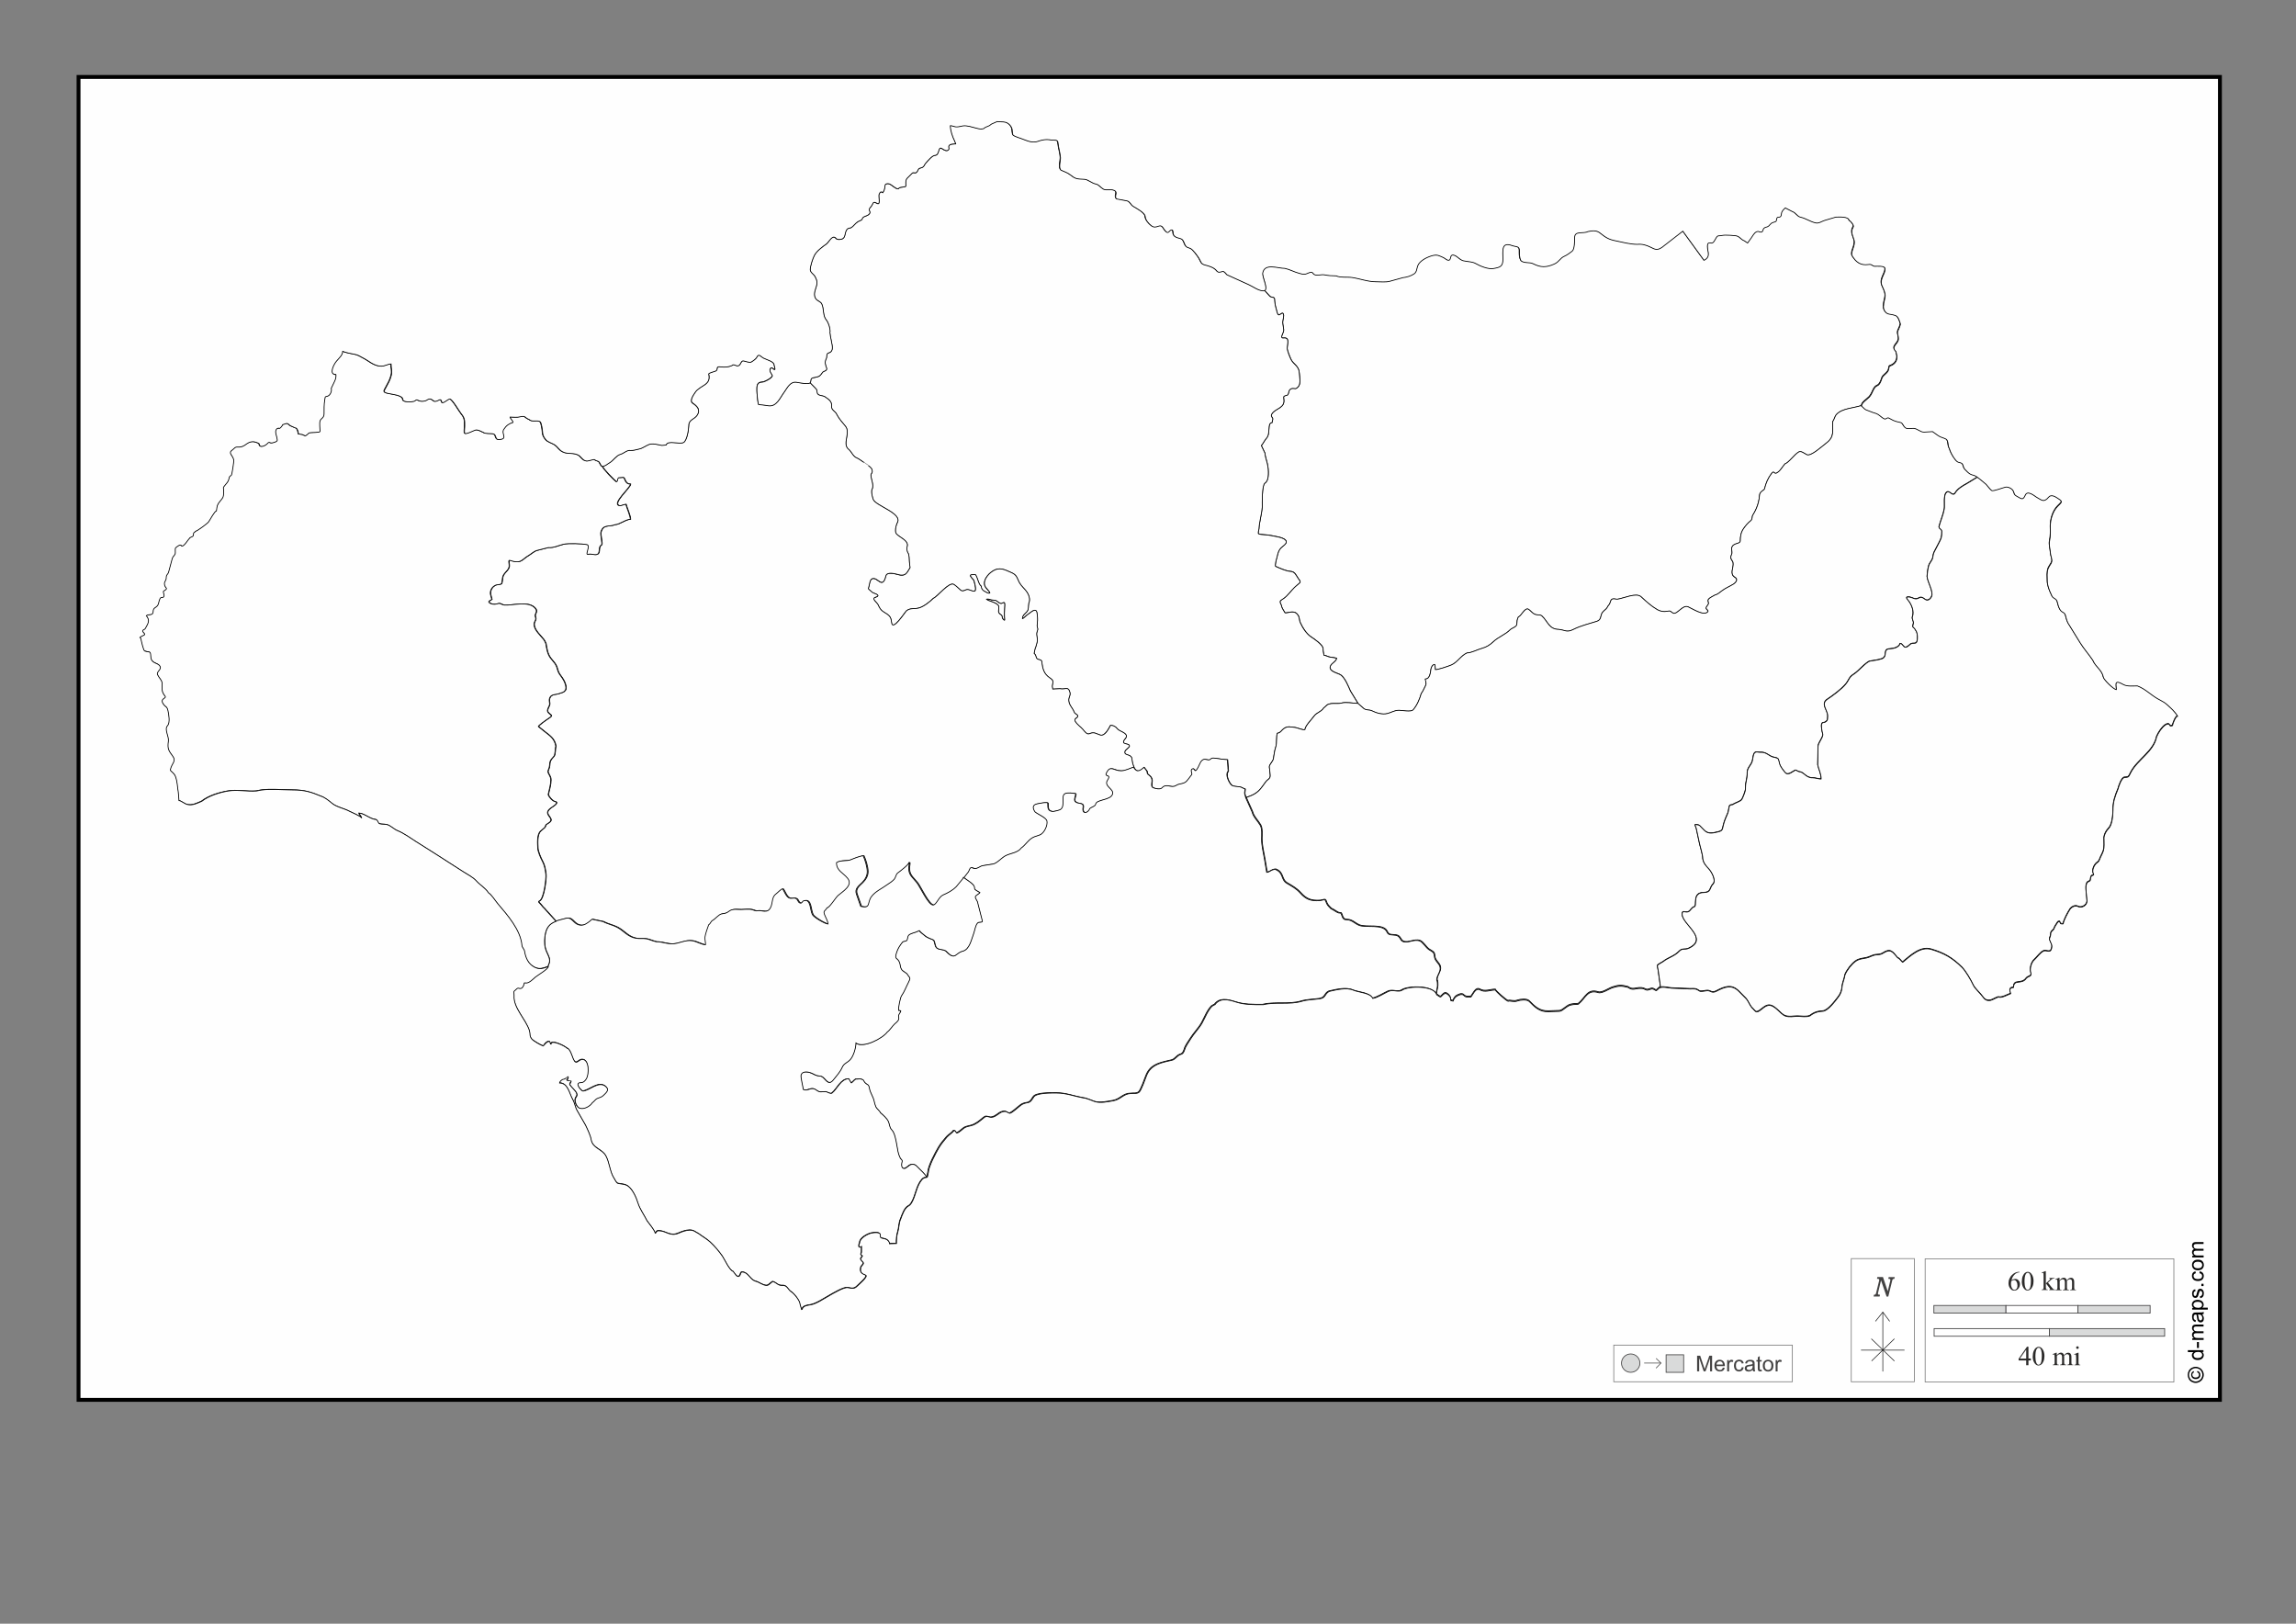 <!-- Creator: CorelDRAW -->
<svg xmlns="http://www.w3.org/2000/svg" xml:space="preserve" width="297mm" height="210mm" version="1.1" style="shape-rendering:geometricPrecision; text-rendering:geometricPrecision; image-rendering:optimizeQuality; fill-rule:evenodd; clip-rule:evenodd"
viewBox="0 0 29700 21000"
 xmlns:xlink="http://www.w3.org/1999/xlink">
 <rect x="0" y="0" width="29700" height="21000" fill="#808080" stroke="none"/>
 <defs>
  <style type="text/css">
   <![CDATA[
    .str1 {stroke:black;stroke-width:10;stroke-opacity:0.502}
    .str3 {stroke:black;stroke-width:50}
    .str5 {stroke:#434242;stroke-width:10}
    .str2 {stroke:#3F3E3F;stroke-width:10}
    .str0 {stroke:black;stroke-width:10}
    .str6 {stroke:#2B2A29;stroke-width:7.62}
    .str4 {stroke:black;stroke-width:7.62}
    .fil6 {fill:none}
    .fil0 {fill:#FEFEFE}
    .fil8 {fill:#D9DADA}
    .fil4 {fill:#FEFEFE;fill-rule:nonzero}
    .fil3 {fill:#D9DADA;fill-rule:nonzero}
    .fil7 {fill:#434242;fill-rule:nonzero}
    .fil5 {fill:#2B2A29;fill-rule:nonzero}
    .fil2 {fill:black;fill-rule:nonzero}
    .fil1 {fill:#FEFEFE;fill-rule:nonzero;fill-opacity:0.502}
   ]]>
  </style>
 </defs>
 <g id="Plan_x0020_1">
  <path class="fil0 str0" d="M17566 9099l76 67c36,26 69,11 105,29 55,28 136,52 201,35 55,-14 90,-42 150,-42 43,0 154,26 183,-7 50,-57 83,-137 104,-210 23,-28 39,-72 57,-105 15,-29 -8,-80 -7,-82 67,0 68,-91 76,-133 4,-21 21,-56 47,-54 9,1 6,57 8,65 25,6 181,-47 211,-61 77,-34 117,-116 200,-155 50,3 140,-45 194,-59 57,-15 104,-45 146,-85 65,-62 154,-91 219,-156 22,-22 82,-35 85,-69 3,-38 2,-63 21,-98 35,-5 85,-130 132,-96 31,22 48,52 87,66 26,10 62,-1 84,19 77,70 92,174 220,174 85,10 101,44 189,0 100,-50 199,-71 304,-105 61,-20 41,-75 71,-115 13,-17 27,-27 43,-41 20,-17 24,-40 42,-58 20,-21 15,-68 47,-75 24,-5 42,6 64,3 73,-9 240,-88 302,-32 70,64 129,120 213,169 42,22 82,29 129,19 46,-10 38,6 72,24 51,28 125,-112 195,-81 59,26 200,120 253,67 21,-21 -22,-34 -20,-54 1,-9 24,-37 30,-49 9,-23 -15,-39 1,-61 19,-25 61,-40 87,-57 27,-3 68,-38 90,-55 42,-32 96,-54 142,-82 38,-23 70,-66 22,-93 -71,-41 -12,-126 -22,-185 -5,-29 -30,-40 -30,-74 0,-14 12,-33 15,-49 3,-20 -5,-42 -5,-63 17,-84 113,-47 113,-102 0,-55 9,-108 43,-156 27,-39 56,-72 92,-101 24,-19 14,-52 27,-73 16,-26 78,-122 86,-253 3,-54 61,-67 65,-85 18,-75 45,-140 93,-202 31,-41 31,14 63,-3 49,-25 74,-81 109,-119 53,-19 119,-118 176,-153 33,-20 76,21 107,35 54,24 199,-111 247,-147 116,-87 81,-154 88,-284 21,-25 24,-65 49,-91 75,-80 222,-80 319,-114l0 0c0,-47 67,-82 101,-119 46,-50 50,-126 102,-146 33,-12 51,-64 61,-97 13,-42 80,-65 88,-119 9,-56 8,-27 56,-59 39,-26 54,-67 50,-112l-13 -56c-72,-67 33,-95 33,-165 0,-54 -27,-68 1,-121 12,-23 19,-46 25,-67 -8,-29 -28,-96 -59,-109 -27,-11 -56,-17 -86,-21 -52,-6 -85,-68 -73,-118 0,-48 28,-96 18,-146 -9,-42 -22,-64 -39,-103 -40,-89 57,-168 37,-229 -11,-32 -103,-22 -133,-23 -31,-2 -32,-31 -80,-23 -102,16 -162,-32 -211,-113 -24,-49 45,-130 27,-198 -16,-62 -54,-109 -11,-176 12,-19 -39,-80 -54,-82 -9,-56 -133,-44 -173,-44l-142 42c-41,12 -75,42 -118,33 -70,-15 -127,-59 -196,-74 -45,-10 -61,-58 -105,-72l-92 -48c-25,22 -48,46 -50,75 -4,71 -49,28 -59,58 -11,35 4,42 -45,54 -45,12 -42,41 -78,57 -18,8 -31,6 -45,20 -15,15 -11,49 -37,49 -31,0 -29,-19 -64,-1 -25,13 -48,55 -64,78 -16,22 -31,43 -46,64l-43 -29c-47,-17 -59,-58 -110,-65 -39,-5 -97,-8 -136,-8 -29,0 -56,9 -87,9 -31,0 -44,72 -77,91 -19,10 -56,-12 -63,18 -20,79 57,155 -48,208l-274 -377 -269 209c-63,42 -86,29 -148,-2 -54,-27 -109,-43 -171,-37 -94,0 -189,-27 -279,-45 -93,-18 -130,-43 -202,-100 -48,-39 -100,-32 -158,-20 -59,32 -172,-14 -172,76 0,47 -1,155 -33,178 -30,22 -62,48 -96,63 -64,28 -67,72 -135,103 -104,46 -174,46 -273,-4 -48,-24 -111,-3 -156,-37 -24,-44 -21,-84 -21,-134 0,-60 -50,-47 -93,-63 -146,-54 -121,68 -121,177 0,93 -37,104 -123,119 -66,12 -171,-31 -228,-64 -43,-25 -95,-23 -143,-33 -58,-5 -89,-58 -132,-73 -71,-25 -34,63 -78,63 -24,0 -45,-26 -67,-35 -52,-22 -74,-41 -137,-26 -67,17 -169,65 -194,133 -14,38 -11,82 -50,106 -41,26 -93,42 -142,47l-170 47c-53,14 -119,6 -174,6 -113,0 -206,-39 -313,-55 -57,-9 -156,4 -205,-21 -53,0 -108,-4 -157,-14 -42,-8 -116,26 -143,-19 -22,-36 -76,11 -110,12 -28,1 -45,-6 -72,-13 -62,-16 -120,-50 -183,-63 -92,0 -261,-71 -286,59 -10,52 76,205 24,229l0 0 69 76c18,23 64,8 64,39 0,34 10,94 21,126 5,15 12,79 34,79 18,0 46,-37 57,-15 16,32 -7,75 -7,111 0,37 19,86 11,119 -6,22 -50,90 -1,84 86,-11 49,75 49,134 0,30 35,114 48,142 33,68 103,84 108,176 4,70 34,164 -46,202 -31,0 -45,-12 -74,12 -24,21 -12,68 -42,75 -33,8 -46,7 -39,46 21,121 -102,119 -151,190 -19,27 -7,42 7,59 6,7 -4,40 -8,58 -68,8 -12,139 -74,205 -22,24 -40,65 -64,92l47 99c2,49 31,118 38,173 6,43 8,93 2,136 -4,28 -15,61 -40,77 -42,26 -35,262 -35,312 -8,95 -38,188 -43,282 -1,14 -18,57 -3,63 44,15 106,9 155,21 46,11 189,23 202,79 6,27 -48,62 -66,79 -39,38 -44,81 -57,133 -5,14 -28,104 -15,109 51,23 135,61 190,64 60,3 71,46 101,90 30,44 43,45 -6,81 -60,45 -91,94 -142,146 -24,24 -45,38 -73,56 -30,19 0,49 7,74 1,27 29,61 42,86 10,20 105,-35 153,13 45,45 26,69 48,120 30,66 80,144 142,184 37,24 152,103 152,151 -2,24 6,61 11,84 20,0 55,21 79,24 27,3 58,8 84,14 0,35 -61,65 -76,93 -42,79 95,98 132,125 54,39 97,147 123,206l98 160 0 0z"/>
  <path class="fil0 str0" d="M12993 7930c0,-35 6,-70 6,-105 0,-28 -4,-44 -34,-25 -29,18 -62,-28 -86,-35 -15,-4 -34,-2 -49,-6 -23,-5 -49,-16 -71,-10 9,12 55,27 71,33 26,9 89,34 90,66 2,50 -21,74 28,103 24,14 8,33 24,53 3,4 18,21 24,18 4,-2 -2,-38 -2,-45l-1 -48zm3124 2386c94,-34 149,-56 211,-142l46 -63c24,-33 63,-37 57,-90l-11 -100c-4,-34 47,-69 53,-111 6,-41 15,-105 28,-143 12,-29 11,-77 13,-109 1,-10 1,-73 10,-73l1 -2c42,-6 55,-41 84,-61 50,-34 83,-19 141,-14 31,3 109,40 130,28 7,-53 84,-126 115,-170 38,-54 92,-54 130,-112 15,-8 25,-24 40,-35 32,-22 70,-21 107,-21 28,0 53,2 80,-5 67,-17 144,4 214,4l0 0 -98 -160c-26,-60 -69,-167 -123,-206 -37,-27 -174,-46 -132,-125 15,-29 76,-58 76,-93 -26,-6 -56,-11 -84,-14 -24,-3 -59,-24 -79,-24 -6,-23 -13,-60 -11,-84 0,-49 -115,-127 -152,-151 -62,-40 -112,-117 -142,-184 -23,-51 -4,-76 -48,-120 -48,-48 -143,7 -153,-13 -13,-25 -41,-59 -42,-86 -6,-25 -36,-54 -7,-74 28,-18 49,-32 73,-56 51,-51 83,-101 142,-146 48,-36 36,-38 6,-81 -30,-43 -41,-86 -101,-90 -55,-3 -139,-42 -190,-64 -13,-6 9,-96 15,-109 13,-52 18,-95 57,-133 18,-17 72,-53 66,-79 -13,-56 -156,-68 -202,-79 -48,-12 -111,-5 -155,-21 -15,-5 2,-49 3,-63 5,-94 35,-187 43,-282 0,-50 -6,-285 35,-312 25,-16 36,-49 40,-77 6,-44 4,-93 -2,-136 -7,-54 -37,-124 -38,-173l-47 -99c24,-27 42,-69 64,-92 62,-67 6,-198 74,-205 4,-18 14,-50 8,-58 -14,-17 -25,-32 -7,-59 49,-71 172,-70 151,-190 -7,-39 7,-38 39,-46 30,-7 18,-54 42,-75 29,-24 42,-12 74,-12 79,-37 49,-132 46,-202 -5,-93 -75,-108 -108,-176 -14,-28 -48,-112 -48,-142 0,-59 37,-145 -49,-134 -49,6 -5,-62 1,-84 8,-33 -11,-83 -11,-119 0,-36 23,-79 7,-111 -11,-22 -39,15 -57,15 -21,0 -28,-64 -34,-79 -11,-32 -21,-92 -21,-126 0,-31 -47,-16 -64,-39l-69 -76 0 0c-5,3 -12,4 -21,3 -61,-3 -129,-55 -186,-81l-280 -127c-14,-14 -37,-49 -58,-43 -37,11 -54,19 -78,-11 -31,-39 -94,-59 -144,-71 -61,-15 -53,-39 -82,-87 -19,-31 -77,-113 -111,-128 -37,-17 -53,-10 -73,-53 -17,-39 -21,-66 -63,-77 -39,-10 -87,-22 -88,-72 0,-60 -32,-40 -59,-10 -22,24 -60,-39 -68,-51 -44,-74 -85,20 -153,-30 -36,-27 -78,-75 -81,-121 -3,-48 -117,-108 -155,-131 -30,-18 -44,-64 -81,-71l-135 -25c-38,-38 28,-84 -32,-111 -45,-20 -103,7 -142,-18 -33,-21 -54,-56 -94,-64 -52,-10 -101,-59 -146,-61 -102,-5 -114,-2 -189,-61 -34,-27 -76,-38 -115,-57 -36,-32 -4,-121 -7,-164 -4,-60 -27,-127 -32,-190 -3,-48 -53,-30 -88,-36 -65,-13 -116,-3 -176,18 -85,29 -171,-27 -250,-50 -13,-4 -66,-24 -70,-36 -4,-14 -8,-40 -8,-55 0,-46 -44,-96 -88,-107 -38,-9 -70,-3 -107,-9l0 0 -73 32c-14,9 -26,22 -42,27 -21,7 -44,17 -61,33 -38,10 -59,2 -96,-7 -49,-12 -120,-37 -171,-29 -29,5 -60,15 -89,13 -24,-2 -52,-16 -73,-16l-1 1c0,64 28,144 56,200l16 40 0 0c-34,1 -62,4 -76,14 -32,24 4,46 -19,66 -21,19 -55,0 -81,-18 -56,-37 -28,84 -90,87 -39,2 -94,71 -119,99 -31,35 -17,53 -74,66 -33,8 -24,38 -51,58 -14,11 -37,-7 -51,7 -22,22 -45,45 -67,67 -31,31 -8,103 -20,106 -51,15 -71,2 -95,31 -45,-5 -77,-53 -119,-66 -18,-5 -50,-2 -51,22 -1,24 -7,44 -14,67l-16 25c-17,-13 -32,-18 -48,23 -10,25 23,143 -23,117 -68,-38 -44,4 -90,52 -40,42 23,53 -20,91 -31,26 -78,20 -87,64 -2,8 -45,23 -54,29 -33,22 -49,49 -80,73 -16,13 -39,6 -54,20 -51,48 -5,137 -110,137 -42,0 -33,-23 -63,-30 -34,-8 -75,71 -101,89 -53,37 -128,93 -156,150 -21,43 -52,135 -52,183 0,35 45,57 61,87 37,66 30,95 7,163 -16,46 -23,95 10,133 20,22 57,30 71,59 31,64 11,152 59,208 26,31 49,103 49,143 -8,21 13,109 18,137 10,54 32,127 -37,145 -34,9 -18,52 -31,75 -13,24 -18,56 -7,84 0,21 29,48 2,68 -24,17 -33,7 -52,37 -30,47 -52,45 -109,57 -49,10 -22,43 -43,66l0 0 62 63c19,23 29,23 29,55 0,56 71,43 101,63 43,30 93,59 87,119 -7,59 50,63 70,116 32,59 69,96 110,147 69,86 -46,228 39,297 41,33 57,95 112,115 27,10 145,99 145,97 29,24 53,38 50,82 -1,12 -16,23 -17,38 -3,46 43,134 15,184 -16,29 3,98 13,130 27,87 394,184 310,310 -14,32 -35,111 -7,140 42,45 156,86 139,155 -8,33 -7,67 12,95 14,20 12,74 14,98l10 87c-25,38 -38,76 -74,91 -18,8 -43,9 -78,-1 -38,-10 -147,-41 -161,18 -44,179 -105,7 -176,35 -35,14 -35,86 -50,127l4 9 48 42c10,10 128,35 38,63 -55,17 25,70 36,97 18,40 33,69 73,93 64,40 93,52 101,134 11,126 176,-136 194,-150 48,-38 101,-22 156,-35 63,-15 146,-81 191,-126 55,-22 202,-215 264,-180 30,17 60,52 89,75 26,20 52,1 75,-7 37,-13 109,50 117,3 6,-32 -10,-83 -18,-115 -7,-28 -50,-47 -47,-77 0,-3 47,-7 56,-7 30,-1 44,134 85,152 -3,32 19,57 47,69 16,10 40,25 60,21 0,-2 0,-1 2,-2l1 -1c0,-22 -56,-62 -66,-97 -25,-85 70,-179 142,-206 66,-24 123,5 183,31 51,22 78,36 100,91 27,69 50,86 99,142 40,45 72,115 44,174 -8,42 4,76 -25,108 -29,32 -56,45 -56,91 9,0 55,-48 71,-57 33,-19 103,-97 117,-21 7,37 10,89 5,127 -4,33 -6,45 4,76 6,19 -13,45 -13,68 0,28 10,56 10,87 0,12 -26,106 -31,109l-12 59c14,10 21,23 26,46 11,51 71,17 75,66 8,88 28,155 102,204 40,26 48,43 34,91 -4,13 -2,32 4,54l95 -5c61,17 106,-39 128,50 9,35 -16,60 -16,95 0,66 49,100 71,159 9,24 47,30 46,50 -2,27 -54,27 -33,69 26,42 68,68 100,105 18,21 51,68 81,55 67,-28 81,-3 142,16 61,19 108,-79 134,-125 28,0 58,8 85,42 28,35 98,45 118,85 16,32 -38,56 -36,91 1,22 52,20 68,33 38,30 -51,55 -51,96 0,51 89,17 94,94 1,23 10,66 26,100l0 0c13,25 33,48 56,48 24,0 51,-20 78,-45l37 47c6,12 3,35 14,43 23,18 41,30 50,59 12,36 -21,99 18,115 29,12 92,25 113,3 64,-69 119,10 183,-32 32,-21 62,-19 95,-30 38,-12 47,-33 71,-61l28 -38c3,-2 6,-4 8,-7 16,-17 -29,-69 16,-81 11,-3 21,17 28,23 12,11 30,-23 35,-32 25,-39 39,-122 101,-112 21,3 48,16 66,-4 16,-18 36,-13 57,-11 26,2 51,7 76,11l83 8 8 105c-3,17 10,35 -3,51 -33,41 18,148 51,174 22,18 77,16 105,21 26,5 45,22 68,28 0,17 -6,31 -6,49 0,24 11,40 14,62l0 0z"/>
  <path class="fil0 str0" d="M12993 7930c0,-35 6,-70 6,-105 0,-28 -4,-44 -34,-25 -29,18 -62,-28 -86,-35 -15,-4 -34,-2 -49,-6 -23,-5 -49,-16 -71,-10 9,12 55,27 71,33 26,9 89,34 90,66 2,50 -21,74 28,103 24,14 8,33 24,53 3,4 18,21 24,18 4,-2 -2,-38 -2,-45l-1 -48zm-2515 -2980l62 63c19,23 29,23 29,55 0,56 71,43 101,63 43,30 93,59 87,119 -7,59 50,63 70,116 32,59 69,96 110,147 69,86 -46,228 39,297 41,33 57,95 112,115 27,10 145,99 145,97 29,24 53,38 50,82 -1,12 -16,23 -17,38 -3,46 43,134 15,184 -16,29 3,98 13,130 27,87 394,184 310,310 -14,32 -35,111 -7,140 42,45 156,86 139,155 -8,33 -7,67 12,95 14,20 12,74 14,98l10 87c-25,38 -38,76 -74,91 -18,8 -43,9 -78,-1 -38,-10 -147,-41 -161,18 -44,179 -105,7 -176,35 -35,14 -35,86 -50,127l4 9 48 42c10,10 128,35 38,63 -55,17 25,70 36,97 18,40 33,69 73,93 64,40 93,52 101,134 11,126 176,-136 194,-150 48,-38 101,-22 156,-35 63,-15 146,-81 191,-126 55,-22 202,-215 264,-180 30,17 60,52 89,75 26,20 52,1 75,-7 37,-13 109,50 117,3 6,-32 -10,-83 -18,-115 -7,-28 -50,-47 -47,-77 0,-3 47,-7 56,-7 30,-1 44,134 85,152 -3,32 19,57 47,69 16,10 40,25 60,21 0,-2 0,-1 2,-2l1 -1c0,-22 -56,-62 -66,-97 -25,-85 70,-179 142,-206 66,-24 123,5 183,31 51,22 78,36 100,91 27,69 50,86 99,142 40,45 72,115 44,174 -8,42 4,76 -25,108 -29,32 -56,45 -56,91 9,0 55,-48 71,-57 33,-19 103,-97 117,-21 7,37 10,89 5,127 -4,33 -6,45 4,76 6,19 -13,45 -13,68 0,28 10,56 10,87 0,12 -26,106 -31,109l-12 59c14,10 21,23 26,46 11,51 71,17 75,66 8,88 28,155 102,204 40,26 48,43 34,91 -4,13 -2,32 4,54l95 -5c61,17 106,-39 128,50 9,35 -16,60 -16,95 0,66 49,100 71,159 9,24 47,30 46,50 -2,27 -54,27 -33,69 26,42 68,68 100,105 18,21 51,68 81,55 67,-28 81,-3 142,16 61,19 108,-79 134,-125 28,0 58,8 85,42 28,35 98,45 118,85 16,32 -38,56 -36,91 1,22 52,20 68,33 38,30 -51,55 -51,96 0,51 89,17 94,94 1,23 10,66 26,100l0 0c-48,16 -109,48 -162,48 -98,0 -136,-79 -189,28 -29,58 70,9 14,94 -51,76 81,112 67,174 -20,90 -213,71 -221,138 -3,23 -53,36 -74,53 -28,66 -105,77 -89,-11 14,-79 -69,-36 -104,-82 -20,-26 21,-96 5,-99 -34,-7 -96,-14 -128,-2 -69,26 7,164 -67,209 -14,8 -87,26 -102,24 -67,-9 -58,-54 -60,-107 -1,-19 -115,4 -143,10 -61,14 -49,62 -22,102 34,30 146,74 155,120 11,56 -34,150 -85,175 -34,17 -71,21 -105,41 -58,35 -90,95 -142,131 -46,64 -139,67 -205,101 -50,26 -111,99 -162,107l-133 21c-29,5 -50,27 -78,34 -36,9 -33,-1 -62,-8 -29,-8 -34,43 -47,58l-53 68 0 0 -96 117c-53,53 -108,80 -173,109 -54,24 -85,127 -127,129 -61,3 -171,-240 -210,-288 -63,-79 -113,-103 -104,-207 1,-7 9,-54 2,-56l-1 1c0,27 -121,118 -144,135 -25,19 -25,54 -43,78 -17,23 -72,61 -97,76 -65,48 -152,85 -202,154 -56,77 -5,157 -138,124l-56 -160c-24,-69 32,-105 74,-147 39,-39 69,-89 67,-146 -2,-60 -28,-150 -53,-201 -29,0 -123,35 -154,49 -53,25 -142,3 -191,40 0,105 85,129 144,202 76,93 -68,173 -125,224 -29,26 -114,163 -142,158 -20,45 -59,31 -24,105 12,25 39,81 39,105 -38,0 -184,-86 -203,-121 -34,-62 -18,-209 -112,-180 -23,7 -23,42 -54,27 -22,-10 -23,-44 -47,-56 -32,-17 -70,15 -106,-19 -32,-30 -42,-70 -66,-104 -9,-13 -73,55 -88,65 -50,34 -42,109 -62,160 -44,109 -119,38 -187,58 -32,-2 -55,-21 -90,-21 -29,0 -59,-1 -88,2 -59,6 -128,-17 -180,24 -42,33 -52,23 -99,35 -34,8 -79,65 -114,84 -22,12 -26,42 -49,55 -15,40 -42,117 -48,159 -4,30 11,81 7,100 -47,0 -117,-44 -171,-52 -96,-15 -171,40 -264,40 -61,0 -121,-22 -181,-27 -23,9 -111,-31 -142,-37 -44,-9 -92,0 -136,-7 -112,-16 -161,-97 -251,-144 -58,-30 -126,-42 -181,-73l-142 -30c-11,11 -23,21 -36,31 -52,39 -96,63 -159,32 -50,-25 -73,-93 -140,-76 -51,14 -99,24 -138,39l0 0 -146 -161c8,5 3,2 7,3 -13,-4 -50,-50 -61,-64 -13,-17 -39,-30 -14,-41 57,-24 90,-286 83,-346 -7,-55 -16,-115 -43,-164 -23,-42 -62,-131 -62,-176 -2,-61 -12,-171 35,-216 18,-17 37,-30 54,-47 16,-16 3,-29 31,-46 50,-31 70,-45 28,-98 -55,-70 8,-98 66,-140 21,-15 49,-45 8,-52 -32,-6 -79,-60 -87,-91 13,-61 34,-125 34,-188 0,-51 -30,-68 -38,-109 -2,-8 21,-50 21,-72 3,-67 14,-77 56,-124 21,-23 15,-102 26,-132 -18,-103 -80,-136 -153,-195l-72 -58c-12,-10 114,-96 134,-109 65,-41 17,-39 -10,-76 -19,-24 5,-61 16,-86 16,-37 -15,-69 12,-112 26,-41 82,-28 125,-48 34,-13 44,-7 69,-38 29,-37 -14,-127 -38,-160 -26,-36 -50,-63 -61,-107 -18,-77 -49,-96 -91,-151 -40,-53 -50,-121 -60,-186 -22,-54 -32,-58 -68,-100 -43,-49 -113,-123 -72,-193 12,-20 11,-36 4,-55 -16,-41 40,-61 -2,-110 -85,-100 -288,-34 -397,-41 -25,-2 -39,-15 -61,-21 -12,-3 -31,5 -42,7 -26,7 -62,4 -86,-11 -37,-24 8,-35 25,-48 -3,-15 -6,-26 -11,-40 -14,-39 -10,-76 16,-111 10,-14 39,-34 54,-37 22,-5 44,-2 65,-14 16,-35 6,-74 25,-111 26,-49 84,-75 75,-136 -10,-73 -6,-60 50,-45 106,29 121,-28 201,-74 36,-21 70,-56 110,-66l147 -37c68,6 131,-28 196,-43 65,-15 232,-8 301,4 57,10 -32,142 19,126 43,-14 105,27 132,-14 18,-28 -1,-86 38,-107 19,-11 -18,-130 -7,-168 31,-103 105,-62 183,-94 62,-3 137,-69 198,-69 0,-46 -45,-144 -58,-194 -27,0 -63,25 -88,17 -94,-30 147,-231 147,-278 -34,0 -54,-16 -68,-46 -10,-22 -13,-48 -43,-38 -9,3 -44,1 -45,2 -7,5 -9,65 -31,49 -23,-17 -175,-169 -177,-199l0 0c46,-9 59,-32 98,-52 42,-28 83,-89 130,-103 50,-14 84,-58 133,-51 32,4 81,-12 113,-19 43,-8 83,-42 125,-58 47,-18 118,3 166,12 23,0 38,-4 57,-7 18,-64 178,-1 226,-32 43,-27 65,-168 65,-217 0,-80 76,-81 110,-136 47,-71 -7,-118 -59,-153 -47,-31 12,-110 31,-139 65,-98 212,-91 176,-238 -4,-16 75,-32 91,-40 40,-20 -8,-64 64,-54 54,8 98,4 147,-17 22,-31 61,23 93,-3 26,-21 25,-68 64,-55 28,10 44,10 73,17 19,4 81,-45 88,-62 29,-61 50,-14 90,7 37,20 129,42 136,82 0,14 21,66 8,67 -17,2 -33,-33 -50,-18 -30,27 6,65 19,91 14,29 -101,89 -131,89 -74,0 -68,62 -68,111 0,25 12,178 24,179 37,3 81,7 117,14 113,22 157,-102 212,-175 40,-58 78,-138 156,-128 36,5 156,32 179,7l0 0z"/>
  <path class="fil0 str0" d="M16117 10316c94,-34 149,-56 211,-142l46 -63c24,-33 63,-37 57,-90l-11 -100c-4,-34 47,-69 53,-111 6,-41 15,-105 28,-143 12,-29 11,-77 13,-109 1,-10 1,-73 10,-73l1 -2c42,-6 55,-41 84,-61 50,-34 83,-19 141,-14 31,3 109,40 130,28 7,-53 84,-126 115,-170 38,-54 92,-54 130,-112 15,-8 25,-24 40,-35 32,-22 70,-21 107,-21 28,0 53,2 80,-5 67,-17 144,4 214,4l0 0 76 67c36,26 69,11 105,29 55,28 136,52 201,35 55,-14 90,-42 150,-42 43,0 154,26 183,-7 50,-57 83,-137 104,-210 23,-28 39,-72 57,-105 15,-29 -8,-80 -7,-82 67,0 68,-91 76,-133 4,-21 21,-56 47,-54 9,1 6,57 8,65 25,6 181,-47 211,-61 77,-34 117,-116 200,-155 50,3 140,-45 194,-59 57,-15 104,-45 146,-85 65,-62 154,-91 219,-156 22,-22 82,-35 85,-69 3,-38 2,-63 21,-98 35,-5 85,-130 132,-96 31,22 48,52 87,66 26,10 62,-1 84,19 77,70 92,174 220,174 85,10 101,44 189,0 100,-50 199,-71 304,-105 61,-20 41,-75 71,-115 13,-17 27,-27 43,-41 20,-17 24,-40 42,-58 20,-21 15,-68 47,-75 24,-5 42,6 64,3 73,-9 240,-88 302,-32 70,64 129,120 213,169 42,22 82,29 129,19 46,-10 38,6 72,24 51,28 125,-112 195,-81 59,26 200,120 253,67 21,-21 -22,-34 -20,-54 1,-9 24,-37 30,-49 9,-23 -15,-39 1,-61 19,-25 61,-40 87,-57 27,-3 68,-38 90,-55 42,-32 96,-54 142,-82 38,-23 70,-66 22,-93 -71,-41 -12,-126 -22,-185 -5,-29 -30,-40 -30,-74 0,-14 12,-33 15,-49 3,-20 -5,-42 -5,-63 17,-84 113,-47 113,-102 0,-55 9,-108 43,-156 27,-39 56,-72 92,-101 24,-19 14,-52 27,-73 16,-26 78,-122 86,-253 3,-54 61,-67 65,-85 18,-75 45,-140 93,-202 31,-41 31,14 63,-3 49,-25 74,-81 109,-119 53,-19 119,-118 176,-153 33,-20 76,21 107,35 54,24 199,-111 247,-147 116,-87 81,-154 88,-284 21,-25 24,-65 49,-91 75,-80 222,-80 319,-114l0 0c13,4 36,38 56,46l91 35c38,11 63,17 92,44 14,13 43,35 60,40 18,5 33,-24 54,-12 43,24 64,38 114,49 38,9 51,4 72,42 35,63 64,42 131,42 49,0 86,49 138,49l110 -7 0 0 70 50c32,24 69,28 104,47 20,11 23,37 27,58 3,15 2,31 8,45 7,15 19,39 21,54 14,37 62,121 96,139 14,7 45,9 55,20 23,25 12,53 43,81 19,17 39,41 61,54 19,11 34,13 55,20 13,4 29,14 46,26l0 0 -138 84c-57,31 -119,68 -151,120 -34,56 -69,-30 -105,-11 -54,29 -28,169 -37,219 -14,80 -49,154 -69,232 4,32 37,27 37,60 0,75 -5,85 -39,151l-58 111c-12,22 -16,49 -20,74 -6,40 -42,68 -53,108 -13,48 -16,88 -21,138 7,73 86,198 59,258 -14,32 -50,66 -86,37 -83,-67 -70,26 -161,-17 -30,-14 -107,-28 -62,23 47,53 88,148 61,219 -12,31 21,58 11,92 -18,63 7,34 28,81 25,28 27,74 25,111 -1,26 -4,61 -40,60 -59,-2 -51,24 -98,48 -42,21 -48,-45 -85,-45 -17,51 -81,66 -133,69 -98,5 -24,88 -96,126 -58,20 -103,23 -161,33 -46,8 -153,133 -203,164 -74,47 -61,71 -110,132 -50,63 -169,152 -238,197 -92,60 4,142 4,214 -3,39 6,59 -32,81 -23,14 -36,-5 -47,30 -7,24 6,95 14,121 14,43 -59,113 -60,165l-4 238c14,65 44,112 44,182 -14,5 -82,-16 -110,-15 -87,3 -112,-75 -171,-78 -19,-1 -43,-24 -52,-21 -31,13 -94,77 -132,32 -23,-27 -60,-74 -71,-108 -23,-73 0,-75 -81,-92 -56,-12 -87,-63 -157,-63 -34,6 -75,-23 -96,21 -10,21 -13,66 -20,91 -12,51 -66,90 -66,147 0,50 -5,82 -16,130 -6,25 -7,68 -7,93 0,19 -35,110 -47,128 -20,29 -87,43 -117,67 -6,2 -36,4 -37,9 -11,3 -19,81 -25,95 -24,59 -46,101 -61,165 -12,49 -7,68 -62,82 -66,16 -132,35 -183,-18l-62 -63c-8,-8 -59,-18 -59,-6l16 41 43 200c12,54 42,144 42,196 10,57 41,89 77,128 33,35 102,151 55,199 -48,48 -21,109 -119,109 -156,0 -81,174 -123,184 -37,9 -50,58 -82,66 -40,10 -75,-26 -75,32 4,131 351,315 85,439 -52,24 -82,-7 -126,41 -57,61 -141,80 -202,129 -15,12 -74,38 -77,54 -2,8 16,84 16,105l24 169 0 0c-9,2 -16,6 -22,12 -34,31 -25,37 -63,13 -37,-23 -69,24 -107,4 -21,-11 -31,-15 -56,-17 -78,-4 -107,34 -173,-14 -82,-21 -117,-22 -199,5 -47,15 -135,79 -184,63 -141,-44 -163,70 -256,148 -9,8 -68,3 -86,10 -61,3 -116,83 -161,84l-142 5c-116,4 -176,-59 -250,-133 -28,-28 -117,-19 -151,-6 -49,19 -90,-7 -122,4 -26,-9 -157,-124 -164,-146 -67,0 -133,36 -198,-1 -56,-32 -87,53 -117,91 -34,0 -66,10 -92,-19 -25,-28 -76,-2 -102,15 -23,23 -28,30 -37,58 -8,0 -21,-4 -30,-7 0,-36 -11,-52 -36,-76 -45,-40 -65,5 -91,26 -16,13 -45,-23 -57,-26l0 0c0,-26 19,-84 19,-110 0,-22 1,-57 -10,-75 0,-61 56,-107 44,-166 -11,-55 -71,-78 -74,-143 -2,-55 -31,-57 -72,-85 -39,-26 -78,-98 -120,-112 -75,-25 -153,36 -216,8 -37,-16 -32,-70 -91,-80 -55,-9 -95,8 -117,-48 -51,-102 -268,-45 -358,-81 -41,-16 -74,-49 -112,-63 -61,-23 -86,18 -114,-72 -12,-39 -20,-15 -51,-30 -30,-15 -52,-35 -86,-49 -38,-38 -51,-47 -68,-98 -12,-35 -42,-10 -79,-7 -115,6 -175,-14 -251,-99 -51,-57 -110,-88 -174,-126 -80,-48 -37,-135 -148,-179 -55,0 -74,38 -112,38l-29 -174c-14,-85 -37,-168 -37,-256 0,-53 9,-135 -18,-180 -30,-52 -91,-110 -104,-170l-84 -188 0 0z"/>
  <path class="fil0 str0" d="M21478 12765c42,-12 108,7 142,9l240 10c66,0 73,-7 124,28 13,9 65,-1 82,-4 65,-12 66,41 135,5 107,-56 198,-92 292,4l88 89c34,35 46,82 77,119 16,11 46,57 64,56 45,-3 92,-76 149,-84 86,-13 153,113 222,137 53,18 102,4 156,4 49,0 120,14 163,-7 52,-41 102,-56 166,-59 65,-3 162,-134 200,-184 27,-35 45,-80 48,-125 4,-57 31,-107 38,-161 25,-61 83,-136 135,-174 46,-34 90,-34 143,-45 44,-9 77,-36 126,-40 29,-2 59,-3 84,-19 99,-64 123,-27 193,57 29,10 54,55 65,58 100,-81 228,-208 369,-167 168,50 274,110 399,234 51,52 115,164 146,230 23,48 88,101 120,147 27,38 52,57 102,49 28,-5 92,-47 108,-42 38,13 111,-30 153,-45 6,-2 -19,-38 -6,-61 12,-20 27,-14 44,-20 0,-114 104,-28 165,-119 25,-29 76,-18 57,-75 -16,-48 9,-130 42,-159 39,-34 79,-99 128,-119 28,-11 76,24 93,-14 27,-62 -4,-82 -20,-132 -5,-17 15,-43 15,-64 0,-46 15,-37 41,-72 11,-37 34,-62 51,-91 3,0 2,0 4,-3 7,-1 15,-8 22,-3 0,16 8,17 10,26l2 1c13,3 21,5 32,1 6,-46 62,-149 88,-188 19,-29 70,-54 101,-36 46,27 119,-12 119,-69 0,-49 -27,-188 -6,-222 6,-38 48,-25 50,-55 1,-16 5,-47 21,-53 31,-11 22,-8 14,-32 -13,-38 7,-90 32,-118 24,-26 37,-20 51,-58 14,-39 39,-78 50,-115 13,-42 8,-102 8,-147 -7,-46 28,-109 61,-142 44,-44 55,-168 55,-232 0,-110 25,-179 66,-279 8,-33 45,-147 87,-147 56,0 49,-12 80,-69 87,-161 296,-268 331,-456 21,-51 68,-123 113,-153 13,-9 44,-22 52,-4 10,23 19,17 40,12l1 -1c0,-16 39,-122 66,-121l0 0c-10,-22 -60,-79 -80,-97 -28,-26 -63,-61 -95,-82 -27,-18 -58,-31 -86,-48 -92,-54 -158,-126 -260,-165 -53,0 -128,9 -176,-15 -45,-23 -110,-66 -101,15l5 46 0 2c-33,0 -161,-127 -167,-158 -19,-98 -102,-134 -137,-221 -51,-76 -117,-150 -165,-228l-136 -221c-29,-39 -40,-79 -51,-124 -12,-50 -36,-39 -64,-70 -18,-19 -32,-63 -38,-89 -13,-49 -10,-47 -53,-75 -22,-14 -24,-30 -35,-53 -22,-44 -47,-113 -47,-163 0,-58 -9,-113 12,-167 17,-41 53,-69 47,-109 -4,-30 -17,-61 -19,-92 -2,-50 -22,-100 -11,-150 14,-67 12,-123 10,-189 0,-93 32,-199 96,-263 10,-10 47,-43 47,-56 0,-21 -35,-37 -51,-49 -36,-24 -83,-48 -113,-13 -64,75 -88,40 -157,2 -30,-19 -117,-94 -146,-27 -32,73 -51,45 -108,15 -44,-23 -30,-38 -49,-72 -16,-28 -64,-53 -97,-47 -33,6 -162,58 -181,44 -25,-19 -49,-56 -72,-80 -26,-20 -69,-60 -107,-87l0 0 -138 84c-57,31 -119,68 -151,120 -34,56 -69,-30 -105,-11 -54,29 -28,169 -37,219 -14,80 -49,154 -69,232 4,32 37,27 37,60 0,75 -5,85 -39,151l-58 111c-12,22 -16,49 -20,74 -6,40 -42,68 -53,108 -13,48 -16,88 -21,138 7,73 86,198 59,258 -14,32 -50,66 -86,37 -83,-67 -70,26 -161,-17 -30,-14 -107,-28 -62,23 47,53 88,148 61,219 -12,31 21,58 11,92 -18,63 7,34 28,81 25,28 27,74 25,111 -1,26 -4,61 -40,60 -59,-2 -51,24 -98,48 -42,21 -48,-45 -85,-45 -17,51 -81,66 -133,69 -98,5 -24,88 -96,126 -58,20 -103,23 -161,33 -46,8 -153,133 -203,164 -74,47 -61,71 -110,132 -50,63 -169,152 -238,197 -92,60 4,142 4,214 -3,39 6,59 -32,81 -23,14 -36,-5 -47,30 -7,24 6,95 14,121 14,43 -59,113 -60,165l-4 238c14,65 44,112 44,182 -14,5 -82,-16 -110,-15 -87,3 -112,-75 -171,-78 -19,-1 -43,-24 -52,-21 -31,13 -94,77 -132,32 -23,-27 -60,-74 -71,-108 -23,-73 0,-75 -81,-92 -56,-12 -87,-63 -157,-63 -34,6 -75,-23 -96,21 -10,21 -13,66 -20,91 -12,51 -66,90 -66,147 0,50 -5,82 -16,130 -6,25 -7,68 -7,93 0,19 -35,110 -47,128 -20,29 -87,43 -117,67 -6,2 -36,4 -37,9 -11,3 -19,81 -25,95 -24,59 -46,101 -61,165 -12,49 -7,68 -62,82 -66,16 -132,35 -183,-18l-62 -63c-8,-8 -59,-18 -59,-6l16 41 43 200c12,54 42,144 42,196 10,57 41,89 77,128 33,35 102,151 55,199 -48,48 -21,109 -119,109 -156,0 -81,174 -123,184 -37,9 -50,58 -82,66 -40,10 -75,-26 -75,32 4,131 351,315 85,439 -52,24 -82,-7 -126,41 -57,61 -141,80 -202,129 -15,12 -74,38 -77,54 -2,8 16,84 16,105l24 169 0 0z"/>
  <path class="fil0 str0" d="M12471 11348l53 -68c14,-15 18,-65 47,-58 29,8 27,17 62,8 28,-7 49,-29 78,-34l133 -21c51,-8 112,-81 162,-107 66,-34 158,-37 205,-101 52,-36 84,-96 142,-131 34,-21 71,-24 105,-41 51,-26 95,-119 85,-175 -9,-46 -121,-90 -155,-120 -27,-40 -39,-87 22,-102 28,-7 143,-30 143,-10 2,54 -7,98 60,107 16,2 89,-16 102,-24 74,-45 -2,-183 67,-209 32,-12 95,-5 128,2 17,3 -25,73 -5,99 35,46 118,3 104,82 -15,88 62,78 89,11 21,-17 71,-30 74,-53 8,-68 201,-48 221,-138 14,-62 -118,-98 -67,-174 56,-85 -43,-36 -14,-94 53,-107 91,-28 189,-28 53,0 115,-32 162,-48l0 0c13,25 33,48 56,48 24,0 51,-20 78,-45l37 47c6,12 3,35 14,43 23,18 41,30 50,59 12,36 -21,99 18,115 29,12 92,25 113,3 64,-69 119,10 183,-32 32,-21 62,-19 95,-30 38,-12 47,-33 71,-61l28 -38c3,-2 6,-4 8,-7 16,-17 -29,-69 16,-81 11,-3 21,17 28,23 12,11 30,-23 35,-32 25,-39 39,-122 101,-112 21,3 48,16 66,-4 16,-18 36,-13 57,-11 26,2 51,7 76,11l83 8 8 105c-3,17 10,35 -3,51 -33,41 18,148 51,174 22,18 77,16 105,21 26,5 45,22 68,28 0,17 -6,31 -6,49 0,24 11,40 14,62l0 0 84 188c13,60 74,118 104,170 27,45 18,128 18,180 0,88 23,171 37,256l29 174c38,0 57,-38 112,-38 111,44 68,131 148,179 64,38 123,69 174,126 76,85 136,105 251,99 37,-2 68,-28 79,7 17,50 30,60 68,98 33,14 55,34 86,49 31,15 39,-9 51,30 28,90 53,49 114,72 38,14 71,47 112,63 90,36 306,-21 358,81 22,55 63,38 117,48 59,10 54,64 91,80 63,28 141,-33 216,-8 42,14 81,86 120,112 41,28 69,30 72,85 3,65 62,88 74,143 12,59 -44,105 -44,166 11,18 10,53 10,75 0,26 -19,84 -19,110l0 0c-29,-119 -363,-115 -445,-59 -48,33 -115,-12 -178,16 -55,25 -146,83 -203,91 -24,-72 -187,-79 -249,-106 -90,-40 -226,-5 -313,15 -64,32 -42,85 -125,96 -73,10 -160,11 -230,32 -160,48 -341,5 -499,44 -124,0 -236,3 -355,-35 -95,-30 -205,-57 -271,36 -4,1 -7,3 -11,3 -7,6 -17,11 -25,15 -58,58 -90,147 -129,218 -39,70 -103,133 -146,202 -23,36 -70,100 -78,139 -29,87 -47,46 -95,91 -60,57 -55,44 -127,62 -120,29 -222,58 -273,187 -15,37 -69,194 -96,214 -33,24 -65,11 -103,17 -99,0 -135,77 -227,93 -77,13 -169,35 -244,11 -41,-13 -106,-45 -147,-47 -116,-20 -222,-63 -342,-63 -56,0 -283,-8 -304,59 -1,0 -2,1 -3,1l-5 9c-47,79 -68,41 -137,77 -32,17 -140,123 -165,115 -32,-11 -35,-29 -81,-21 -60,10 -105,89 -174,71 -29,-8 -46,-16 -74,7 -31,25 -72,62 -107,79 -52,32 -92,26 -138,48 -29,14 -81,75 -110,71 0,-1 -6,-6 -7,-7 -6,-22 -8,-23 -30,-20 -10,21 -67,57 -87,80 -38,45 -72,84 -102,134 -41,68 -137,247 -139,325 -5,9 -7,57 -16,61l0 0c-27,-37 -67,-79 -100,-109 -32,-30 -46,-60 -97,-53 -37,5 -69,58 -99,53 -40,-6 -31,-65 -23,-92 5,-16 -14,-27 -23,-39 -33,-66 -33,-106 -47,-177 -9,-50 -26,-153 -63,-190 -33,-33 -27,-68 -44,-107 -19,-44 -69,-87 -105,-117 -4,-20 -46,-50 -57,-73 -12,-27 -18,-52 -24,-79 -13,-58 -50,-103 -61,-165 -10,-58 -27,-37 -60,-75 -18,-21 -5,-28 -38,-40 -30,-11 -47,0 -78,-3 -15,6 -55,58 -60,49l-30 -53c-103,0 -151,133 -217,185 -20,16 -59,-16 -83,-18 -54,-3 -71,17 -121,-21 -68,-51 -106,23 -168,-8 -4,-34 -36,-160 -29,-185 20,-65 114,-40 159,-15 49,27 56,21 108,31 54,27 84,129 150,47 42,-53 89,-103 116,-165 24,-53 64,-56 103,-98 43,-46 74,-153 74,-215 95,71 343,-58 406,-143 31,-21 64,-76 95,-104 30,-27 63,-47 51,-92 -8,-32 28,-54 28,-77 -9,0 -19,-6 -28,-6 -7,-29 22,-166 37,-188 41,-59 59,-115 91,-176 28,-54 21,-53 -10,-94 -6,-24 -62,-44 -79,-70 -18,-28 -15,-51 -24,-82 -26,-86 -77,-32 -39,-145 15,-46 42,-87 72,-125 14,-18 35,-10 54,-22 18,-12 10,-51 29,-71 19,-20 69,-31 96,-41 68,-26 23,-26 70,11 38,29 53,51 101,70 75,30 56,13 80,96 21,71 106,32 146,80 113,114 107,15 205,-9 89,-22 111,-148 140,-223 16,-42 23,-109 52,-141 20,-21 69,-1 62,-27l-58 -227c0,-31 -42,-67 -31,-91 7,-15 58,-40 58,-50 -15,-5 -39,-22 -54,-31 -22,-13 -13,-23 -18,-43 -10,-38 -105,-94 -138,-119l0 0z"/>
  <path class="fil0 str0" d="M7191 11915c-76,28 -126,73 -141,195 -8,68 -5,133 21,196 19,44 54,100 34,150 -5,14 -11,27 -16,41l0 0c0,31 -139,113 -167,136 -27,23 -78,76 -115,76 -48,0 -17,-12 -40,37 -30,65 -61,14 -84,37 -53,53 -37,14 -37,89 -12,160 154,308 199,455 13,44 -3,66 30,107 19,24 118,81 150,91 1,0 32,-46 58,-56 44,-17 20,32 41,32 0,-65 182,24 207,52 40,5 67,107 82,141 39,87 65,4 116,4 93,0 86,196 53,249 -17,28 -38,51 -72,51 -92,0 9,109 25,109 83,0 211,-146 304,-52 42,42 -8,79 -37,108 -21,21 -44,27 -73,37 -33,12 -45,42 -71,58 -29,47 -108,89 -162,71 -36,-12 -68,-82 -58,-118 9,-34 35,-39 18,-78 -16,-35 -63,-71 -86,-106 -8,-13 15,-32 15,-49 0,-2 -41,-6 -54,-10l0 -4c7,-2 25,-39 12,-44 -1,-1 -38,35 -60,35 -16,0 -49,30 -49,48 110,0 126,135 170,212 27,46 31,99 58,145l107 186c25,52 65,134 74,189 20,116 142,119 192,213 45,85 51,202 100,280 15,20 32,69 57,74 48,9 95,8 134,39 59,48 101,145 123,216 24,78 80,153 117,228 29,41 95,116 106,161 15,-4 13,-32 44,-32 102,0 146,81 262,30 40,-18 96,-38 140,-38 56,0 69,22 115,45 49,37 108,70 151,110 55,51 116,122 157,182 30,44 89,180 139,197 20,22 50,84 79,61 27,-22 5,-67 63,-49 61,19 85,99 151,116 49,12 89,53 142,53 32,0 66,-56 84,-49 49,19 62,53 119,49 62,-3 69,51 109,79 40,22 118,120 118,164l20 70c4,0 4,-4 7,-4 15,-47 66,-51 110,-58 75,-12 178,-84 247,-122 48,-27 189,-112 237,-100 52,10 80,20 121,-22 17,-18 147,-125 107,-140 -52,-20 -73,-36 -63,-95 5,-30 43,-43 33,-67 -6,-13 -40,-34 -33,-53 2,-5 29,-35 20,-38 -34,-12 -10,-24 -10,-51l0 -70c-4,1 -21,17 -28,13 -13,-7 -2,-48 4,-57 0,-61 102,-115 152,-126 34,-7 123,-19 114,32 -9,47 54,29 90,56 19,14 30,33 29,50l0 0 91 -3 0 0c0,-44 2,-103 16,-144 17,-52 15,-125 38,-172 21,-55 49,-143 102,-170 62,-31 93,-190 123,-257 15,-34 44,-89 78,-105 14,-6 28,-4 39,-9l0 0c-27,-37 -67,-79 -100,-109 -32,-30 -46,-60 -97,-53 -37,5 -69,58 -99,53 -40,-6 -31,-65 -23,-92 5,-16 -14,-27 -23,-39 -33,-66 -33,-106 -47,-177 -9,-50 -26,-153 -63,-190 -33,-33 -27,-68 -44,-107 -19,-44 -69,-87 -105,-117 -4,-20 -46,-50 -57,-73 -12,-27 -18,-52 -24,-79 -13,-58 -50,-103 -61,-165 -10,-58 -27,-37 -60,-75 -18,-21 -5,-28 -38,-40 -30,-11 -47,0 -78,-3 -15,6 -55,58 -60,49l-30 -53c-103,0 -151,133 -217,185 -20,16 -59,-16 -83,-18 -54,-3 -71,17 -121,-21 -68,-51 -106,23 -168,-8 -4,-34 -36,-160 -29,-185 20,-65 114,-40 159,-15 49,27 56,21 108,31 54,27 84,129 150,47 42,-53 89,-103 116,-165 24,-53 64,-56 103,-98 43,-46 74,-153 74,-215 95,71 343,-58 406,-143 31,-21 64,-76 95,-104 30,-27 63,-47 51,-92 -8,-32 28,-54 28,-77 -9,0 -19,-6 -28,-6 -7,-29 22,-166 37,-188 41,-59 59,-115 91,-176 28,-54 21,-53 -10,-94 -6,-24 -62,-44 -79,-70 -18,-28 -15,-51 -24,-82 -26,-86 -77,-32 -39,-145 15,-46 42,-87 72,-125 14,-18 35,-10 54,-22 18,-12 10,-51 29,-71 19,-20 69,-31 96,-41 68,-26 23,-26 70,11 38,29 53,51 101,70 75,30 56,13 80,96 21,71 106,32 146,80 113,114 107,15 205,-9 89,-22 111,-148 140,-223 16,-42 23,-109 52,-141 20,-21 69,-1 62,-27l-58 -227c0,-31 -42,-67 -31,-91 7,-15 58,-40 58,-50 -15,-5 -39,-22 -54,-31 -22,-13 -13,-23 -18,-43 -10,-38 -105,-94 -138,-119l0 0 -96 117c-53,53 -108,80 -173,109 -54,24 -85,127 -127,129 -61,3 -171,-240 -210,-288 -63,-79 -113,-103 -104,-207 1,-7 9,-54 2,-56l-1 1c0,27 -121,118 -144,135 -25,19 -25,54 -43,78 -17,23 -72,61 -97,76 -65,48 -152,85 -202,154 -56,77 -5,157 -138,124l-56 -160c-24,-69 32,-105 74,-147 39,-39 69,-89 67,-146 -2,-60 -28,-150 -53,-201 -29,0 -123,35 -154,49 -53,25 -142,3 -191,40 0,105 85,129 144,202 76,93 -68,173 -125,224 -29,26 -114,163 -142,158 -20,45 -59,31 -24,105 12,25 39,81 39,105 -38,0 -184,-86 -203,-121 -34,-62 -18,-209 -112,-180 -23,7 -23,42 -54,27 -22,-10 -23,-44 -47,-56 -32,-17 -70,15 -106,-19 -32,-30 -42,-70 -66,-104 -9,-13 -73,55 -88,65 -50,34 -42,109 -62,160 -44,109 -119,38 -187,58 -32,-2 -55,-21 -90,-21 -29,0 -59,-1 -88,2 -59,6 -128,-17 -180,24 -42,33 -52,23 -99,35 -34,8 -79,65 -114,84 -22,12 -26,42 -49,55 -15,40 -42,117 -48,159 -4,30 11,81 7,100 -47,0 -117,-44 -171,-52 -96,-15 -171,40 -264,40 -61,0 -121,-22 -181,-27 -23,9 -111,-31 -142,-37 -44,-9 -92,0 -136,-7 -112,-16 -161,-97 -251,-144 -58,-30 -126,-42 -181,-73l-142 -30c-11,11 -23,21 -36,31 -52,39 -96,63 -159,32 -50,-25 -73,-93 -140,-76 -51,14 -99,24 -138,39l0 0z"/>
  <path class="fil0 str0" d="M7191 11915l-146 -161c8,5 3,2 7,3 -13,-4 -50,-50 -61,-64 -13,-17 -39,-30 -14,-41 57,-24 90,-286 83,-346 -7,-55 -16,-115 -43,-164 -23,-42 -62,-131 -62,-176 -2,-61 -12,-171 35,-216 18,-17 37,-30 54,-47 16,-16 3,-29 31,-46 50,-31 70,-45 28,-98 -55,-70 8,-98 66,-140 21,-15 49,-45 8,-52 -32,-6 -79,-60 -87,-91 13,-61 34,-125 34,-188 0,-51 -30,-68 -38,-109 -2,-8 21,-50 21,-72 3,-67 14,-77 56,-124 21,-23 15,-102 26,-132 -18,-103 -80,-136 -153,-195l-72 -58c-12,-10 114,-96 134,-109 65,-41 17,-39 -10,-76 -19,-24 5,-61 16,-86 16,-37 -15,-69 12,-112 26,-41 82,-28 125,-48 34,-13 44,-7 69,-38 29,-37 -14,-127 -38,-160 -26,-36 -50,-63 -61,-107 -18,-77 -49,-96 -91,-151 -40,-53 -50,-121 -60,-186 -22,-54 -32,-58 -68,-100 -43,-49 -113,-123 -72,-193 12,-20 11,-36 4,-55 -16,-41 40,-61 -2,-110 -85,-100 -288,-34 -397,-41 -25,-2 -39,-15 -61,-21 -12,-3 -31,5 -42,7 -26,7 -62,4 -86,-11 -37,-24 8,-35 25,-48 -3,-15 -6,-26 -11,-40 -14,-39 -10,-76 16,-111 10,-14 39,-34 54,-37 22,-5 44,-2 65,-14 16,-35 6,-74 25,-111 26,-49 84,-75 75,-136 -10,-73 -6,-60 50,-45 106,29 121,-28 201,-74 36,-21 70,-56 110,-66l147 -37c68,6 131,-28 196,-43 65,-15 232,-8 301,4 57,10 -32,142 19,126 43,-14 105,27 132,-14 18,-28 -1,-86 38,-107 19,-11 -18,-130 -7,-168 31,-103 105,-62 183,-94 62,-3 137,-69 198,-69 0,-46 -45,-144 -58,-194 -27,0 -63,25 -88,17 -94,-30 147,-231 147,-278 -34,0 -54,-16 -68,-46 -10,-22 -13,-48 -43,-38 -9,3 -44,1 -45,2 -7,5 -9,65 -31,49 -23,-17 -175,-169 -177,-199l0 0c-22,5 -33,-48 -50,-61 -19,-14 -35,-6 -53,-26 -7,-8 -78,18 -98,18 -58,0 -78,-63 -122,-81 -81,-35 -153,5 -227,-61 -29,-26 -41,-50 -76,-71 -30,-18 -88,-35 -109,-63 -21,-25 -39,-54 -41,-88 -1,-27 -14,-133 -33,-145 -41,-25 -104,9 -141,-28 -63,-24 -42,-53 -118,-35 -44,11 -86,3 -130,3 0,18 38,47 38,69 -52,17 -86,39 -119,90 -39,58 64,131 -70,131 -42,0 -26,-59 -61,-71 -35,-11 -108,1 -130,-19 -31,-14 -69,-37 -102,-33 -18,3 -130,64 -141,42 -10,0 -1,-75 -1,-87 0,-68 5,-106 -44,-163 -25,-29 -116,-192 -149,-192 -27,0 -95,73 -104,38 -18,-69 -44,5 -100,-10 -40,-31 -53,-41 -97,-12 -22,15 -72,18 -96,6 -50,-25 -33,-3 -68,8 -27,9 -142,15 -142,-24 0,-57 -150,-68 -194,-79 -64,-16 -53,-26 -25,-77 30,-55 53,-93 69,-155 15,-60 -3,-94 -3,-149 -40,0 -83,31 -131,29 -96,-4 -156,-70 -234,-108 -38,-19 -61,-38 -103,-45 -37,-6 -124,-24 -158,-39l0 0c-3,50 -35,74 -82,129 -33,39 -102,172 -6,172l1 1c0,28 1,47 -18,86l-43 90c10,33 -10,86 -43,100 -41,17 -31,-7 -41,49 -10,60 -9,120 -9,182 0,54 -41,56 -52,91 -10,32 0,98 0,134 0,21 -107,11 -142,21 0,3 -39,36 -42,36 -2,8 -39,-15 -47,-16l-46 -6c0,-2 0,-1 -2,-2 0,-21 -13,-73 -37,-77 0,-2 -68,-23 -81,-38 -33,-37 -52,-10 -85,-4 -2,8 -39,63 -51,45 -40,0 -46,45 -38,74 3,12 26,87 15,90 -2,8 -32,20 -39,21 -14,4 -35,11 -48,4 -12,-6 -23,-7 -33,5 -20,29 -105,73 -109,13 -1,-15 -66,-32 -81,-32 -88,0 -99,76 -197,70 -43,-2 -40,16 -71,37 -61,42 4,65 18,130 3,15 -23,194 -32,199 -37,19 -21,34 -41,75 -10,21 -60,71 -61,84 4,37 8,97 -8,129 -12,23 -62,72 -65,93 -10,5 -14,66 -17,78 -27,7 -81,115 -102,143 -15,21 -145,117 -168,121 -1,6 -20,15 -24,22 -8,12 2,29 -10,41 -12,12 -43,15 -47,32 -16,11 -76,118 -101,91 -19,-20 -50,7 -75,27 -13,10 2,67 -10,86 -23,36 -27,23 -39,69l-41 153c-12,47 -33,32 -33,86 0,28 -25,45 -23,74 4,64 63,50 -8,91 -25,14 43,86 -36,86 -20,8 -28,60 -34,81 -18,56 -68,38 -68,100 0,58 -64,28 -88,53 53,66 20,102 -14,167 -7,13 -34,14 -34,31 0,16 39,38 24,49 -13,11 -51,21 -59,35 7,4 12,10 13,18 4,23 32,149 48,156 64,26 76,-13 80,74 5,96 92,72 120,126 21,42 -50,67 -33,107 18,40 61,74 60,119 -3,80 -6,104 38,160 24,30 -78,25 -20,105 27,38 45,24 57,82 10,50 31,153 -7,195 -43,47 22,137 12,200 -15,100 6,123 58,195 47,65 -16,90 -32,173 -4,20 47,36 66,88 25,68 26,143 30,161 10,49 10,100 15,150l0 0c24,0 74,42 106,50 68,18 129,-15 190,-41 91,-71 224,-112 337,-132 125,-21 248,9 372,-1 139,-36 323,-13 468,-13 151,0 233,25 369,82 43,13 104,61 139,91 59,49 158,66 226,103 24,13 147,64 154,84l2 0c0,-16 -31,-44 -31,-60 62,0 152,82 217,82 34,17 20,48 52,56 27,7 58,3 87,9 50,11 94,62 141,80 80,32 168,96 241,143l241 152 366 235c58,37 129,72 174,123 42,47 122,96 152,149 46,31 85,98 120,140 126,149 297,340 314,543 4,28 30,46 34,75 14,85 48,162 127,204 69,36 115,15 180,-7l0 0c5,-14 10,-27 16,-41 20,-50 -15,-106 -34,-150 -27,-63 -30,-128 -21,-196 15,-121 65,-166 141,-195l0 0z"/>
  <path class="fil0 str0" d="M12362 1860c-34,1 -62,4 -76,14 -32,24 4,46 -19,66 -21,19 -55,0 -81,-18 -56,-37 -28,84 -90,87 -39,2 -94,71 -119,99 -31,35 -17,53 -74,66 -33,8 -24,38 -51,58 -14,11 -37,-7 -51,7 -22,22 -45,45 -67,67 -31,31 -8,103 -20,106 -51,15 -71,2 -95,31 -45,-5 -77,-53 -119,-66 -18,-5 -50,-2 -51,22 -1,24 -7,44 -14,67l-16 25c-17,-13 -32,-18 -48,23 -10,25 23,143 -23,117 -68,-38 -44,4 -90,52 -40,42 23,53 -20,91 -31,26 -78,20 -87,64 -2,8 -45,23 -54,29 -33,22 -49,49 -80,73 -16,13 -39,6 -54,20 -51,48 -5,137 -110,137 -42,0 -33,-23 -63,-30 -34,-8 -75,71 -101,89 -53,37 -128,93 -156,150 -21,43 -52,135 -52,183 0,35 45,57 61,87 37,66 30,95 7,163 -16,46 -23,95 10,133 20,22 57,30 71,59 31,64 11,152 59,208 26,31 49,103 49,143 -8,21 13,109 18,137 10,54 32,127 -37,145 -34,9 -18,52 -31,75 -13,24 -18,56 -7,84 0,21 29,48 2,68 -24,17 -33,7 -52,37 -30,47 -52,45 -109,57 -49,10 -22,43 -43,66 -22,25 -143,-2 -179,-7 -77,-10 -115,70 -156,128 -55,73 -99,197 -212,175 -36,-7 -80,-11 -117,-14 -12,-1 -24,-154 -24,-179 0,-49 -6,-111 68,-111 30,0 146,-60 131,-89 -13,-26 -49,-63 -19,-91 18,-16 33,19 50,18 13,-1 -8,-53 -8,-67 -7,-40 -99,-62 -136,-82 -40,-21 -62,-68 -90,-7 -8,16 -69,66 -88,62 -29,-6 -45,-7 -73,-17 -39,-13 -39,34 -64,55 -32,26 -71,-28 -93,3 -49,21 -93,24 -147,17 -73,-10 -24,34 -64,54 -16,8 -95,25 -91,40 36,147 -111,140 -176,238 -19,29 -78,108 -31,139 52,35 106,82 59,153 -34,56 -110,56 -110,136 0,50 -22,190 -65,217 -48,31 -208,-32 -226,32 -19,3 -33,7 -57,7 -48,-9 -119,-30 -166,-12 -41,16 -82,49 -125,58 -32,6 -81,23 -113,19 -49,-7 -83,37 -133,51 -48,13 -88,74 -130,103 -39,21 -51,43 -98,52 -22,5 -33,-48 -50,-61 -19,-14 -35,-6 -53,-26 -7,-8 -78,18 -98,18 -58,0 -78,-63 -122,-81 -81,-35 -153,5 -227,-61 -29,-26 -41,-50 -76,-71 -30,-18 -88,-35 -109,-63 -21,-25 -39,-54 -41,-88 -1,-27 -14,-133 -33,-145 -41,-25 -104,9 -141,-28 -63,-24 -42,-53 -118,-35 -44,11 -86,3 -130,3 0,18 38,47 38,69 -52,17 -86,39 -119,90 -39,58 64,131 -70,131 -42,0 -26,-59 -61,-71 -35,-11 -108,1 -130,-19 -31,-14 -69,-37 -102,-33 -18,3 -130,64 -141,42 -10,0 -1,-75 -1,-87 0,-68 5,-106 -44,-163 -25,-29 -116,-192 -149,-192 -27,0 -95,73 -104,38 -18,-69 -44,5 -100,-10 -40,-31 -53,-41 -97,-12 -22,15 -72,18 -96,6 -50,-25 -33,-3 -68,8 -27,9 -142,15 -142,-24 0,-57 -150,-68 -194,-79 -64,-16 -53,-26 -25,-77 30,-55 53,-93 69,-155 15,-60 -3,-94 -3,-149 -40,0 -83,31 -131,29 -96,-4 -156,-70 -234,-108 -38,-19 -61,-38 -103,-45 -37,-6 -124,-24 -158,-39l0 0c-3,50 -35,74 -82,129 -33,39 -102,172 -6,172l1 1c0,28 1,47 -18,86l-43 90c10,33 -10,86 -43,100 -41,17 -31,-7 -41,49 -10,60 -9,120 -9,182 0,54 -41,56 -52,91 -10,32 0,98 0,134 0,21 -107,11 -142,21 0,3 -39,36 -42,36 -2,8 -39,-15 -47,-16l-46 -6c0,-2 0,-1 -2,-2 0,-21 -13,-73 -37,-77 0,-2 -68,-23 -81,-38 -33,-37 -52,-10 -85,-4 -2,8 -39,63 -51,45 -40,0 -46,45 -38,74 3,12 26,87 15,90 -2,8 -32,20 -39,21 -14,4 -35,11 -48,4 -12,-6 -23,-7 -33,5 -20,29 -105,73 -109,13 -1,-15 -66,-32 -81,-32 -88,0 -99,76 -197,70 -43,-2 -40,16 -71,37 -61,42 4,65 18,130 3,15 -23,194 -32,199 -37,19 -21,34 -41,75 -10,21 -60,71 -61,84 4,37 8,97 -8,129 -12,23 -62,72 -65,93 -10,5 -14,66 -17,78 -27,7 -81,115 -102,143 -15,21 -145,117 -168,121 -1,6 -20,15 -24,22 -8,12 2,29 -10,41 -12,12 -43,15 -47,32 -16,11 -76,118 -101,91 -19,-20 -50,7 -75,27 -13,10 2,67 -10,86 -23,36 -27,23 -39,69l-41 153c-12,47 -33,32 -33,86 0,28 -25,45 -23,74 4,64 63,50 -8,91 -25,14 43,86 -36,86 -20,8 -28,60 -34,81 -18,56 -68,38 -68,100 0,58 -64,28 -88,53 53,66 20,102 -14,167 -7,13 -34,14 -34,31 0,16 39,38 24,49 -13,11 -51,21 -59,35 7,4 12,10 13,18 4,23 32,149 48,156 64,26 76,-13 80,74 5,96 92,72 120,126 21,42 -50,67 -33,107 18,40 61,74 60,119 -3,80 -6,104 38,160 24,30 -78,25 -20,105 27,38 45,24 57,82 10,50 31,153 -7,195 -43,47 22,137 12,200 -15,100 6,123 58,195 47,65 -16,90 -32,173 -4,20 47,36 66,88 25,68 26,143 30,161 10,49 10,100 15,150l0 0c24,0 74,42 106,50 68,18 129,-15 190,-41 91,-71 224,-112 337,-132 125,-21 248,9 372,-1 139,-36 323,-13 468,-13 151,0 233,25 369,82 43,13 104,61 139,91 59,49 158,66 226,103 24,13 147,64 154,84l2 0c0,-16 -31,-44 -31,-60 62,0 152,82 217,82 34,17 20,48 52,56 27,7 58,3 87,9 50,11 94,62 141,80 80,32 168,96 241,143l241 152 366 235c58,37 129,72 174,123 42,47 122,96 152,149 46,31 85,98 120,140 126,149 297,340 314,543 4,28 30,46 34,75 14,85 48,162 127,204 69,36 115,15 180,-7 0,31 -139,113 -167,136 -27,23 -78,76 -115,76 -48,0 -17,-12 -40,37 -30,65 -61,14 -84,37 -53,53 -37,14 -37,89 -12,160 154,308 199,455 13,44 -3,66 30,107 19,24 118,81 150,91 1,0 32,-46 58,-56 44,-17 20,32 41,32 0,-65 182,24 207,52 40,5 67,107 82,141 39,87 65,4 116,4 93,0 86,196 53,249 -17,28 -38,51 -72,51 -92,0 9,109 25,109 83,0 211,-146 304,-52 42,42 -8,79 -37,108 -21,21 -44,27 -73,37 -33,12 -45,42 -71,58 -29,47 -108,89 -162,71 -36,-12 -68,-82 -58,-118 9,-34 35,-39 18,-78 -16,-35 -63,-71 -86,-106 -8,-13 15,-32 15,-49 0,-2 -41,-6 -54,-10l0 -4c7,-2 25,-39 12,-44 -1,-1 -38,35 -60,35 -16,0 -49,30 -49,48 110,0 126,135 170,212 27,46 31,99 58,145l107 186c25,52 65,134 74,189 20,116 142,119 192,213 45,85 51,202 100,280 15,20 32,69 57,74 48,9 95,8 134,39 59,48 101,145 123,216 24,78 80,153 117,228 29,41 95,116 106,161 15,-4 13,-32 44,-32 102,0 146,81 262,30 40,-18 96,-38 140,-38 56,0 69,22 115,45 49,37 108,70 151,110 55,51 116,122 157,182 30,44 89,180 139,197 20,22 50,84 79,61 27,-22 5,-67 63,-49 61,19 85,99 151,116 49,12 89,53 142,53 32,0 66,-56 84,-49 49,19 62,53 119,49 62,-3 69,51 109,79 40,22 118,120 118,164l20 70c4,0 4,-4 7,-4 15,-47 66,-51 110,-58 75,-12 178,-84 247,-122 48,-27 189,-112 237,-100 52,10 80,20 121,-22 17,-18 147,-125 107,-140 -52,-20 -73,-36 -63,-95 5,-30 43,-43 33,-67 -6,-13 -40,-34 -33,-53 2,-5 29,-35 20,-38 -34,-12 -10,-24 -10,-51l0 -70c-4,1 -21,17 -28,13 -13,-7 -2,-48 4,-57 0,-61 102,-115 152,-126 34,-7 123,-19 114,32 -9,47 54,29 90,56 19,14 30,33 29,50l0 0 91 -3 0 0c0,-44 2,-103 16,-144 17,-52 15,-125 38,-172 21,-55 49,-143 102,-170 62,-31 93,-190 123,-257 15,-34 44,-89 78,-105 14,-6 28,-4 39,-9 9,-4 11,-51 16,-61 2,-77 98,-256 139,-325 30,-50 65,-89 102,-134 20,-23 76,-60 87,-80 22,-3 24,-3 30,20 2,0 7,5 7,7 29,4 81,-57 110,-71 46,-22 86,-16 138,-48 35,-17 76,-55 107,-79 28,-23 46,-14 74,-7 69,18 114,-60 174,-71 46,-8 49,10 81,21 25,9 132,-98 165,-115 69,-36 90,1 137,-77l5 -9c1,0 2,-1 3,-1 22,-66 249,-59 304,-59 120,0 226,42 342,63 41,2 106,33 147,47 75,24 167,2 244,-11 92,-16 129,-93 227,-93 38,-6 71,8 103,-17 27,-20 81,-177 96,-214 51,-128 152,-158 273,-187 72,-17 66,-5 127,-62 48,-45 66,-4 95,-91 9,-39 56,-103 78,-139 43,-69 107,-133 146,-202 40,-71 71,-160 129,-218 8,-4 18,-9 25,-15 4,0 7,-2 11,-3 66,-94 176,-67 271,-36 118,38 230,35 355,35 158,-39 339,4 499,-44 70,-21 157,-22 230,-32 83,-11 61,-64 125,-96 87,-19 223,-55 313,-15 61,27 225,35 249,106 57,-7 148,-66 203,-91 63,-28 130,17 178,-16 82,-57 416,-60 445,59 12,3 41,39 57,26 26,-21 47,-66 91,-26 26,23 36,39 36,76 8,2 21,7 30,7 9,-28 14,-35 37,-58 26,-17 77,-43 102,-15 26,29 58,19 92,19 30,-38 61,-123 117,-91 65,37 132,1 198,1 7,22 138,137 164,146 32,-11 73,15 122,-4 34,-13 122,-23 151,6 75,75 134,137 250,133l142 -5c45,-1 100,-81 161,-84 17,-7 76,-2 86,-10 93,-78 115,-192 256,-148 49,15 137,-48 184,-63 82,-26 117,-25 199,-5 66,48 95,10 173,14 25,1 34,5 56,17 38,20 70,-27 107,-4 38,24 29,18 63,-13 36,-32 123,-5 165,-3l240 10c66,0 73,-7 124,28 13,9 65,-1 82,-4 65,-12 66,41 135,5 107,-56 198,-92 292,4l88 89c34,35 46,82 77,119 16,11 46,57 64,56 45,-3 92,-76 149,-84 86,-13 153,113 222,137 53,18 102,4 156,4 49,0 120,14 163,-7 52,-41 102,-56 166,-59 65,-3 162,-134 200,-184 27,-35 45,-80 48,-125 4,-57 31,-107 38,-161 25,-61 83,-136 135,-174 46,-34 90,-34 143,-45 44,-9 77,-36 126,-40 29,-2 59,-3 84,-19 99,-64 123,-27 193,57 29,10 54,55 65,58 100,-81 228,-208 369,-167 168,50 274,110 399,234 51,52 115,164 146,230 23,48 88,101 120,147 27,38 52,57 102,49 28,-5 92,-47 108,-42 38,13 111,-30 153,-45 6,-2 -19,-38 -6,-61 12,-20 27,-14 44,-20 0,-114 104,-28 165,-119 25,-29 76,-18 57,-75 -16,-48 9,-130 42,-159 39,-34 79,-99 128,-119 28,-11 76,24 93,-14 27,-62 -4,-82 -20,-132 -5,-17 15,-43 15,-64 0,-46 15,-37 41,-72 11,-37 34,-62 51,-91 3,0 2,0 4,-3 7,-1 15,-8 22,-3 0,16 8,17 10,26l2 1c13,3 21,5 32,1 6,-46 62,-149 88,-188 19,-29 70,-54 101,-36 46,27 119,-12 119,-69 0,-49 -27,-188 -6,-222 6,-38 48,-25 50,-55 1,-16 5,-47 21,-53 31,-11 22,-8 14,-32 -13,-38 7,-90 32,-118 24,-26 37,-20 51,-58 14,-39 39,-78 50,-115 13,-42 8,-102 8,-147 -7,-46 28,-109 61,-142 44,-44 55,-168 55,-232 0,-110 25,-179 66,-279 8,-33 45,-147 87,-147 56,0 49,-12 80,-69 87,-161 296,-268 331,-456 21,-51 68,-123 113,-153 13,-9 44,-22 52,-4 10,23 19,17 40,12l1 -1c0,-16 39,-122 66,-121l0 0c-10,-22 -60,-79 -80,-97 -28,-26 -63,-61 -95,-82 -27,-18 -58,-31 -86,-48 -92,-54 -158,-126 -260,-165 -53,0 -128,9 -176,-15 -45,-23 -110,-66 -101,15l5 46 0 2c-33,0 -161,-127 -167,-158 -19,-98 -102,-134 -137,-221 -51,-76 -117,-150 -165,-228l-136 -221c-29,-39 -40,-79 -51,-124 -12,-50 -36,-39 -64,-70 -18,-19 -32,-63 -38,-89 -13,-49 -10,-47 -53,-75 -22,-14 -24,-30 -35,-53 -22,-44 -47,-113 -47,-163 0,-58 -9,-113 12,-167 17,-41 53,-69 47,-109 -4,-30 -17,-61 -19,-92 -2,-50 -22,-100 -11,-150 14,-67 12,-123 10,-189 0,-93 32,-199 96,-263 10,-10 47,-43 47,-56 0,-21 -35,-37 -51,-49 -36,-24 -83,-48 -113,-13 -64,75 -88,40 -157,2 -30,-19 -117,-94 -146,-27 -32,73 -51,45 -108,15 -44,-23 -30,-38 -49,-72 -16,-28 -64,-53 -97,-47 -33,6 -162,58 -181,44 -25,-19 -49,-56 -72,-80 -38,-29 -112,-101 -153,-114 -21,-7 -36,-9 -55,-20 -23,-13 -43,-37 -61,-54 -31,-28 -20,-57 -43,-81 -10,-11 -41,-12 -55,-20 -34,-18 -82,-102 -96,-139 -3,-15 -15,-39 -21,-54 -6,-14 -5,-30 -8,-45 -4,-21 -7,-47 -27,-58 -35,-19 -72,-22 -104,-47l-70 -50 0 0 -110 7c-51,0 -88,-49 -138,-49 -67,0 -97,21 -131,-42 -21,-38 -34,-33 -72,-42 -50,-12 -70,-25 -114,-49 -21,-12 -36,17 -54,12 -17,-5 -46,-28 -60,-40 -30,-27 -55,-33 -92,-44l-91 -35c-20,-8 -43,-42 -56,-46 0,-47 67,-82 101,-119 46,-50 50,-126 102,-146 33,-12 51,-64 61,-97 13,-42 80,-65 88,-119 9,-56 8,-27 56,-59 39,-26 54,-67 50,-112l-13 -56c-72,-67 33,-95 33,-165 0,-54 -27,-68 1,-121 12,-23 19,-46 25,-67 -8,-29 -28,-96 -59,-109 -27,-11 -56,-17 -86,-21 -52,-6 -85,-68 -73,-118 0,-48 28,-96 18,-146 -9,-42 -22,-64 -39,-103 -40,-89 57,-168 37,-229 -11,-32 -103,-22 -133,-23 -31,-2 -32,-31 -80,-23 -102,16 -162,-32 -211,-113 -24,-49 45,-130 27,-198 -16,-62 -54,-109 -11,-176 12,-19 -39,-80 -54,-82 -9,-56 -133,-44 -173,-44l-142 42c-41,12 -75,42 -118,33 -70,-15 -127,-59 -196,-74 -45,-10 -61,-58 -105,-72l-92 -48c-25,22 -48,46 -50,75 -4,71 -49,28 -59,58 -11,35 4,42 -45,54 -45,12 -42,41 -78,57 -18,8 -31,6 -45,20 -15,15 -11,49 -37,49 -31,0 -29,-19 -64,-1 -25,13 -48,55 -64,78 -16,22 -31,43 -46,64l-43 -29c-47,-17 -59,-58 -110,-65 -39,-5 -97,-8 -136,-8 -29,0 -56,9 -87,9 -31,0 -44,72 -77,91 -19,10 -56,-12 -63,18 -20,79 57,155 -48,208l-274 -377 -269 209c-63,42 -86,29 -148,-2 -54,-27 -109,-43 -171,-37 -94,0 -189,-27 -279,-45 -93,-18 -130,-43 -202,-100 -48,-39 -100,-32 -158,-20 -59,32 -172,-14 -172,76 0,47 -1,155 -33,178 -30,22 -62,48 -96,63 -64,28 -67,72 -135,103 -104,46 -174,46 -273,-4 -48,-24 -111,-3 -156,-37 -24,-44 -21,-84 -21,-134 0,-60 -50,-47 -93,-63 -146,-54 -121,68 -121,177 0,93 -37,104 -123,119 -66,12 -171,-31 -228,-64 -43,-25 -95,-23 -143,-33 -58,-5 -89,-58 -132,-73 -71,-25 -34,63 -78,63 -24,0 -45,-26 -67,-35 -52,-22 -74,-41 -137,-26 -67,17 -169,65 -194,133 -14,38 -11,82 -50,106 -41,26 -93,42 -142,47l-170 47c-53,14 -119,6 -174,6 -113,0 -206,-39 -313,-55 -57,-9 -156,4 -205,-21 -53,0 -108,-4 -157,-14 -42,-8 -116,26 -143,-19 -22,-36 -76,11 -110,12 -28,1 -45,-6 -72,-13 -62,-16 -120,-50 -183,-63 -92,0 -261,-71 -286,59 -11,57 94,238 4,232 -61,-3 -129,-55 -186,-81l-280 -127c-14,-14 -37,-49 -58,-43 -37,11 -54,19 -78,-11 -31,-39 -94,-59 -144,-71 -61,-15 -53,-39 -82,-87 -19,-31 -77,-113 -111,-128 -37,-17 -53,-10 -73,-53 -17,-39 -21,-66 -63,-77 -39,-10 -87,-22 -88,-72 0,-60 -32,-40 -59,-10 -22,24 -60,-39 -68,-51 -44,-74 -85,20 -153,-30 -36,-27 -78,-75 -81,-121 -3,-48 -117,-108 -155,-131 -30,-18 -44,-64 -81,-71l-135 -25c-38,-38 28,-84 -32,-111 -45,-20 -103,7 -142,-18 -33,-21 -54,-56 -94,-64 -52,-10 -101,-59 -146,-61 -102,-5 -114,-2 -189,-61 -34,-27 -76,-38 -115,-57 -36,-32 -4,-121 -7,-164 -4,-60 -27,-127 -32,-190 -3,-48 -53,-30 -88,-36 -65,-13 -116,-3 -176,18 -85,29 -171,-27 -250,-50 -13,-4 -66,-24 -70,-36 -4,-14 -8,-40 -8,-55 0,-46 -44,-96 -88,-107 -38,-9 -70,-3 -107,-9l0 0 -73 32c-14,9 -26,22 -42,27 -21,7 -44,17 -61,33 -38,10 -59,2 -96,-7 -49,-12 -120,-37 -171,-29 -29,5 -60,15 -89,13 -24,-2 -52,-16 -73,-16l-1 1c0,64 28,144 56,200l16 40 0 0zm-11347 -865l27700 0 0 17110 -27700 0 0 -17110z"/>
  <polygon class="fil1 str1" points="24903,16281 28120,16281 28120,17874 24903,17874 "/>
  <path class="fil2" d="M28299 17781c0,-17 4,-34 13,-51 9,-17 22,-30 38,-39 17,-9 34,-14 52,-14 18,0 35,5 52,14 17,9 29,22 39,38 9,17 14,34 14,52 0,18 -5,35 -14,52 -9,17 -22,29 -39,39 -17,9 -34,14 -52,14 -18,0 -35,-5 -52,-14 -17,-9 -30,-22 -38,-39 -9,-17 -13,-34 -13,-51zm17 0c0,15 4,29 11,43 7,14 18,25 32,32 14,8 28,12 43,12 15,0 29,-4 43,-12 14,-8 24,-18 32,-32 8,-14 12,-28 12,-43 0,-15 -4,-29 -12,-43 -8,-14 -18,-25 -32,-32 -14,-8 -28,-11 -43,-11 -15,0 -30,4 -43,12 -14,8 -25,19 -32,32 -7,14 -11,28 -11,43zm104 -33l5 -17c12,3 21,9 28,18 7,9 10,20 10,33 0,16 -5,29 -16,39 -10,10 -25,15 -44,15 -12,0 -23,-2 -32,-7 -9,-5 -16,-11 -20,-20 -5,-9 -7,-18 -7,-29 0,-12 3,-22 9,-30 6,-8 14,-14 24,-17l4 16c-7,3 -12,7 -16,12 -4,5 -6,12 -6,19 0,11 4,19 11,26 8,7 18,10 32,10 14,0 25,-3 32,-10 7,-6 11,-15 11,-25 0,-8 -2,-16 -7,-22 -5,-6 -11,-10 -20,-12z"/>
  <path id="1" class="fil2" d="M28504 17486l-19 0c14,9 22,23 22,41 0,12 -3,22 -10,32 -6,10 -15,17 -27,23 -12,5 -25,8 -40,8 -15,0 -28,-2 -40,-7 -12,-5 -21,-12 -27,-22 -6,-10 -10,-21 -10,-33 0,-9 2,-17 6,-24 4,-7 9,-12 15,-17l-73 0 0 -25 202 0 0 23zm-73 78c19,0 33,-4 42,-12 9,-8 14,-17 14,-28 0,-11 -4,-20 -13,-28 -9,-8 -22,-11 -41,-11 -20,0 -35,4 -44,12 -9,8 -14,17 -14,29 0,11 4,20 13,28 9,7 23,11 42,11z"/>
  <polygon id="2" class="fil2" points="28444,17434 28419,17434 28419,17357 28444,17357 "/>
  <path id="3" class="fil2" d="M28504 17330l-146 0 0 -22 21 0c-7,-5 -13,-11 -17,-18 -4,-8 -7,-16 -7,-26 0,-11 2,-20 7,-27 5,-7 11,-12 19,-15 -17,-12 -26,-27 -26,-45 0,-15 4,-26 12,-34 8,-8 20,-12 37,-12l100 0 0 25 -92 0c-10,0 -17,1 -21,2 -4,2 -8,5 -11,9 -3,4 -4,9 -4,15 0,10 3,19 10,26 7,7 18,10 33,10l85 0 0 25 -95 0c-11,0 -19,2 -25,6 -6,4 -8,11 -8,20 0,7 2,13 6,19 4,6 9,10 16,13 7,3 17,4 31,4l76 0 0 25z"/>
  <path id="4" class="fil2" d="M28486 16999c8,9 13,18 17,27 3,9 5,18 5,27 0,16 -4,28 -12,37 -8,9 -18,13 -30,13 -7,0 -14,-2 -20,-5 -6,-3 -11,-8 -14,-13 -4,-5 -6,-11 -8,-18 -1,-5 -2,-12 -4,-22 -2,-20 -5,-35 -9,-44 -3,0 -6,0 -6,0 -10,0 -17,2 -21,7 -6,6 -8,16 -8,28 0,12 2,20 6,26 4,6 11,10 22,12l-3 24c-10,-2 -19,-6 -25,-11 -6,-5 -11,-12 -15,-22 -3,-10 -5,-21 -5,-33 0,-13 1,-23 4,-31 3,-8 7,-14 11,-17 4,-4 10,-6 17,-8 4,-1 12,-1 23,-1l33 0c23,0 38,-1 44,-2 6,-1 12,-3 18,-6l0 26c-5,3 -11,4 -18,5zm-55 2c4,9 7,23 9,41 1,10 3,17 5,22 2,4 5,7 8,10 4,2 7,3 12,3 7,0 12,-2 16,-8 4,-5 7,-12 7,-22 0,-10 -2,-18 -6,-26 -4,-7 -10,-13 -17,-16 -6,-3 -14,-4 -25,-4l-9 0z"/>
  <path id="5" class="fil2" d="M28560 16938l-203 0 0 -23 19 0c-7,-5 -13,-11 -17,-18 -4,-7 -6,-15 -6,-24 0,-13 3,-24 10,-33 6,-10 15,-17 27,-22 12,-5 25,-7 38,-7 15,0 28,3 40,8 12,5 21,13 28,23 6,10 10,21 10,32 0,8 -2,16 -5,22 -3,7 -8,12 -13,16l71 0 0 25zm-129 -23c19,0 33,-4 42,-11 9,-8 13,-17 13,-28 0,-11 -5,-20 -14,-28 -9,-8 -24,-12 -43,-12 -19,0 -33,4 -42,11 -9,8 -14,17 -14,27 0,11 5,20 15,28 10,8 24,12 43,12z"/>
  <path id="6" class="fil2" d="M28461 16791l-4 -25c10,-1 17,-5 23,-12 5,-6 8,-15 8,-26 0,-11 -2,-20 -7,-25 -5,-6 -10,-8 -16,-8 -6,0 -10,3 -13,7 -2,3 -5,12 -8,25 -5,18 -9,31 -12,38 -3,7 -8,12 -14,16 -6,4 -12,5 -20,5 -7,0 -13,-2 -18,-4 -6,-3 -10,-7 -14,-12 -3,-4 -5,-9 -7,-16 -2,-7 -3,-14 -3,-21 0,-11 2,-22 5,-30 3,-9 8,-15 13,-19 6,-4 13,-7 23,-9l3 24c-8,1 -14,4 -18,10 -4,5 -6,13 -6,22 0,11 2,19 6,24 4,5 8,7 13,7 3,0 6,-1 9,-3 3,-2 5,-5 7,-10 1,-3 3,-10 6,-22 5,-18 9,-30 11,-37 3,-7 7,-12 13,-16 6,-4 13,-6 21,-6 8,0 16,2 23,7 7,5 13,12 17,21 4,9 6,19 6,31 0,19 -4,34 -12,44 -8,10 -20,16 -35,19z"/>
  <polygon id="7" class="fil2" points="28504,16633 28476,16633 28476,16604 28504,16604 "/>
  <path id="8" class="fil2" d="M28451 16466l3 -24c17,3 30,9 39,20 9,11 14,24 14,40 0,20 -7,36 -20,48 -13,12 -32,18 -56,18 -16,0 -30,-3 -41,-8 -12,-5 -21,-13 -27,-24 -6,-11 -9,-22 -9,-35 0,-16 4,-29 12,-39 8,-10 19,-17 34,-19l4 24c-10,2 -17,6 -22,12 -5,6 -7,13 -7,21 0,13 4,23 13,31 9,8 23,12 42,12 20,0 34,-4 43,-11 9,-8 13,-17 13,-29 0,-10 -3,-18 -9,-24 -6,-7 -15,-11 -27,-12z"/>
  <path id="9" class="fil2" d="M28431 16429c-27,0 -47,-8 -60,-23 -11,-13 -16,-28 -16,-46 0,-20 7,-37 20,-49 13,-13 31,-19 55,-19 19,0 34,3 44,8 11,6 19,14 25,25 6,11 9,23 9,35 0,21 -7,37 -20,50 -13,13 -32,19 -57,19zm0 -25c19,0 33,-4 42,-12 9,-8 14,-19 14,-31 0,-12 -5,-23 -14,-31 -9,-8 -24,-12 -43,-12 -18,0 -32,4 -41,12 -9,8 -14,18 -14,31 0,12 5,23 14,31 9,8 23,12 42,12z"/>
  <path id="10" class="fil2" d="M28504 16263l-146 0 0 -22 21 0c-7,-5 -13,-11 -17,-18 -4,-8 -7,-16 -7,-26 0,-11 2,-20 7,-27 5,-7 11,-12 19,-15 -17,-12 -26,-27 -26,-45 0,-15 4,-26 12,-34 8,-8 20,-12 37,-12l100 0 0 25 -92 0c-10,0 -17,1 -21,2 -4,2 -8,5 -11,9 -3,4 -4,9 -4,15 0,10 3,19 10,26 7,7 18,10 33,10l85 0 0 25 -95 0c-11,0 -19,2 -25,6 -6,4 -8,11 -8,20 0,7 2,13 6,19 4,6 9,10 16,13 7,3 17,4 31,4l76 0 0 25z"/>
  <g id="_1356841156640">
   <g>
    <polygon class="fil3 str2" points="25016,16884 25948,16884 25948,16983 25016,16983 "/>
    <polygon class="fil4 str2" points="25948,16884 26880,16884 26880,16983 25948,16983 "/>
    <polygon class="fil3 str2" points="26880,16884 27813,16884 27813,16983 26880,16983 "/>
    <polygon class="fil3 str2" points="26510,17183 28001,17183 28001,17282 26510,17282 "/>
    <polygon class="fil4 str2" points="25019,17183 26510,17183 26510,17282 25019,17282 "/>
   </g>
   <path class="fil5" d="M26123 16449l0 7c-15,1 -27,4 -37,9 -10,5 -19,11 -28,21 -9,9 -17,20 -23,31 -6,11 -11,25 -15,41 16,-11 33,-17 50,-17 16,0 30,6 41,19 12,13 18,29 18,50 0,19 -6,37 -18,53 -14,19 -33,29 -56,29 -16,0 -30,-5 -41,-16 -22,-21 -33,-47 -33,-80 0,-21 4,-41 13,-60 8,-19 20,-36 36,-50 16,-15 30,-24 45,-29 14,-5 27,-8 40,-8l10 0zm-107 120c-2,16 -3,28 -3,38 0,11 2,23 6,36 4,13 10,23 18,31 6,5 13,8 21,8 10,0 19,-5 27,-14 8,-9 12,-23 12,-40 0,-20 -4,-37 -12,-51 -8,-14 -19,-22 -33,-22 -4,0 -9,1 -14,3 -5,2 -12,6 -22,12z"/>
   <path id="1" class="fil5" d="M26154 16572c0,-27 4,-50 12,-69 8,-19 19,-34 32,-43 10,-7 21,-11 32,-11 18,0 34,9 48,27 18,23 27,53 27,92 0,27 -4,50 -12,69 -8,19 -18,33 -30,41 -12,9 -24,13 -35,13 -22,0 -41,-13 -56,-39 -13,-22 -19,-49 -19,-80zm34 4c0,32 4,58 12,79 7,17 16,26 29,26 6,0 13,-3 19,-8 7,-6 12,-15 15,-28 5,-20 8,-48 8,-83 0,-27 -3,-49 -8,-67 -4,-13 -9,-23 -16,-28 -5,-4 -10,-6 -17,-6 -8,0 -15,4 -21,11 -8,10 -14,24 -17,45 -3,20 -4,41 -4,60z"/>
   <path id="2" class="fil5" d="M26464 16442l0 157 40 -37c9,-8 13,-13 15,-15 1,-1 1,-3 1,-4 0,-2 -1,-4 -3,-6 -2,-2 -5,-3 -9,-3l0 -6 69 0 0 6c-9,0 -17,2 -23,4 -6,3 -13,7 -21,14l-41 37 40 51c11,14 19,23 23,27 6,5 10,9 15,10 3,1 8,2 15,2l0 6 -77 0 0 -6c4,0 7,-1 9,-2 2,-1 2,-3 2,-5 0,-3 -2,-7 -7,-13l-48 -62 0 52c0,10 1,17 2,20 1,3 3,5 6,7 3,1 8,2 17,2l0 6 -80 0 0 -6c8,0 14,-1 18,-3 2,-1 4,-3 5,-6 2,-4 3,-10 3,-20l0 -144c0,-18 0,-29 -1,-33 -1,-4 -2,-7 -4,-8 -2,-2 -4,-2 -7,-2 -2,0 -6,1 -11,3l-3 -6 47 -19 8 0z"/>
   <path id="3" class="fil5" d="M26641 16559c11,-12 18,-18 20,-20 5,-4 11,-8 17,-10 6,-2 12,-4 18,-4 10,0 18,3 25,9 7,6 12,14 14,25 12,-14 22,-23 30,-27 8,-4 17,-6 25,-6 8,0 16,2 22,6 6,4 12,11 15,21 3,7 4,17 4,31l0 68c0,10 1,17 2,20 1,2 3,5 6,6 3,2 8,3 15,3l0 6 -77 0 0 -6 3 0c7,0 12,-1 16,-4 3,-2 5,-5 6,-9 0,-2 1,-7 1,-17l0 -68c0,-13 -2,-22 -5,-27 -5,-7 -12,-11 -22,-11 -6,0 -12,2 -18,5 -6,3 -14,9 -22,17l0 2 1 7 0 75c0,11 1,17 2,20 1,3 3,5 7,7 3,2 9,3 17,3l0 6 -79 0 0 -6c9,0 15,-1 18,-3 3,-2 5,-5 7,-9 1,-2 1,-8 1,-17l0 -68c0,-13 -2,-22 -6,-28 -5,-7 -12,-11 -21,-11 -6,0 -12,2 -18,5 -9,5 -17,11 -22,17l0 85c0,10 1,17 2,20 1,3 4,5 6,7 3,2 8,2 17,2l0 6 -78 0 0 -6c7,0 12,-1 15,-2 3,-2 5,-4 7,-7 1,-3 2,-10 2,-20l0 -60c0,-17 -1,-28 -2,-34 -1,-4 -2,-6 -4,-8 -2,-1 -4,-2 -7,-2 -3,0 -7,1 -12,3l-3 -6 48 -19 7 0 0 34z"/>
   <path class="fil5" d="M26270 17571l0 24 -31 0 0 62 -29 0 0 -62 -98 0 0 -22 108 -155 19 0 0 152 31 0zm-60 0l0 -116 -82 116 82 0z"/>
   <path id="1" class="fil5" d="M26295 17542c0,-27 4,-50 12,-69 8,-19 19,-34 32,-43 10,-7 21,-11 32,-11 18,0 34,9 48,27 18,23 27,53 27,92 0,27 -4,50 -12,69 -8,19 -18,33 -30,41 -12,9 -24,13 -35,13 -22,0 -41,-13 -56,-39 -13,-22 -19,-49 -19,-80zm34 4c0,32 4,58 12,79 7,17 16,26 29,26 6,0 13,-3 19,-8 7,-6 12,-15 15,-28 5,-20 8,-48 8,-83 0,-27 -3,-49 -8,-67 -4,-13 -9,-23 -16,-28 -5,-4 -10,-6 -17,-6 -8,0 -15,4 -21,11 -8,10 -14,24 -17,45 -3,20 -4,41 -4,60z"/>
   <path id="2" class="fil5" d="M26605 17528c11,-12 18,-18 20,-20 5,-4 11,-8 17,-10 6,-2 12,-4 18,-4 10,0 18,3 25,9 7,6 12,14 14,25 12,-14 22,-23 30,-27 8,-4 17,-6 25,-6 8,0 16,2 22,6 6,4 12,11 15,21 3,7 4,17 4,31l0 68c0,10 1,17 2,20 1,2 3,5 6,6 3,2 8,3 15,3l0 6 -77 0 0 -6 3 0c7,0 12,-1 16,-4 3,-2 5,-5 6,-9 0,-2 1,-7 1,-17l0 -68c0,-13 -2,-22 -5,-27 -5,-7 -12,-11 -22,-11 -6,0 -12,2 -18,5 -6,3 -14,9 -22,17l0 2 1 7 0 75c0,11 1,17 2,20 1,3 3,5 7,7 3,2 9,3 17,3l0 6 -79 0 0 -6c9,0 15,-1 18,-3 3,-2 5,-5 7,-9 1,-2 1,-8 1,-17l0 -68c0,-13 -2,-22 -6,-28 -5,-7 -12,-11 -21,-11 -6,0 -12,2 -18,5 -9,5 -17,11 -22,17l0 85c0,10 1,17 2,20 1,3 4,5 6,7 3,2 8,2 17,2l0 6 -78 0 0 -6c7,0 12,-1 15,-2 3,-2 5,-4 7,-7 1,-3 2,-10 2,-20l0 -60c0,-17 -1,-28 -2,-34 -1,-4 -2,-6 -4,-8 -2,-1 -4,-2 -7,-2 -3,0 -7,1 -12,3l-3 -6 48 -19 7 0 0 34z"/>
   <path id="3" class="fil5" d="M26873 17412c5,0 9,2 12,5 3,3 5,8 5,12 0,5 -2,9 -5,12 -3,3 -8,5 -12,5 -5,0 -9,-2 -12,-5 -3,-3 -5,-8 -5,-12 0,-5 2,-9 5,-12 3,-3 8,-5 13,-5zm14 83l0 127c0,10 1,16 2,20 1,3 4,6 6,7 3,2 8,2 15,2l0 6 -77 0 0 -6c8,0 13,-1 15,-2 3,-1 5,-4 6,-7 2,-3 2,-10 2,-20l0 -61c0,-17 -1,-28 -2,-33 -1,-4 -2,-6 -4,-8 -2,-1 -4,-2 -7,-2 -3,0 -7,1 -12,3l-2 -6 47 -19 8 0z"/>
  </g>
  <rect class="fil6 str3" x="1016" y="995" width="27700" height="17110"/>
  <g id="_1356841173504">
   <polygon class="fil1 str1" points="23947,16278 24763,16278 24763,17871 23947,17871 "/>
   <path class="fil7" d="M24295 16714c-1,3 -2,6 -2,9 0,3 -1,5 -1,7 0,6 2,10 5,12 3,2 10,3 18,3l4 0 -5 23 -78 0 5 -23 3 0c7,0 13,-2 16,-5 4,-3 6,-8 8,-16l38 -154c1,-3 1,-6 2,-8 0,-3 1,-6 1,-9 0,-5 -2,-9 -6,-11 -4,-2 -11,-3 -20,-3l-3 0 5 -23 72 0 62 184 31 -129c1,-4 2,-8 2,-10 0,-3 1,-5 1,-6 0,-6 -2,-10 -5,-12 -4,-2 -10,-3 -18,-3l-4 0 5 -23 79 0 -6 23 -3 0c-7,0 -13,2 -16,5 -4,3 -6,8 -8,16l-51 208 -22 0 -72 -209 -37 155z"/>
   <line class="fil6 str4" x1="24355" y1="17738" x2="24355" y2= "16968" />
   <line class="fil6 str4" x1="24073" y1="17462" x2="24636" y2= "17462" />
   <line class="fil6 str4" x1="24210" y1="17602" x2="24505" y2= "17315" />
   <line class="fil6 str4" x1="24207" y1="17315" x2="24505" y2= "17603" />
   <line class="fil6 str4" x1="24355" y1="16971" x2="24260" y2= "17089" />
   <line class="fil6 str4" x1="24356" y1="16971" x2="24444" y2= "17089" />
  </g>
  <g id="_1356841172064">
   <polygon class="fil1 str1" points="23185,17397 23185,17871 20875,17871 20875,17397 "/>
   <path class="fil7" d="M21953 17736l0 -202 40 0 48 143c4,13 8,23 10,30 2,-7 6,-18 11,-32l49 -141 36 0 0 202 -26 0 0 -169 -59 169 -24 0 -58 -172 0 172 -26 0z"/>
   <path id="1" class="fil7" d="M22285 17688l26 3c-4,15 -11,27 -22,35 -11,8 -25,12 -42,12 -21,0 -38,-7 -51,-20 -13,-13 -19,-32 -19,-55 0,-25 6,-44 19,-57 13,-14 29,-20 49,-20 20,0 35,7 48,20 12,13 19,32 19,56 0,1 0,4 0,7l-109 0c1,16 5,28 14,37 8,9 18,13 31,13 9,0 17,-2 23,-7 6,-5 12,-12 15,-23zm-81 -40l82 0c-1,-12 -4,-22 -9,-28 -8,-10 -18,-14 -31,-14 -11,0 -21,4 -29,11 -8,8 -12,18 -13,31z"/>
   <path id="2" class="fil7" d="M22342 17736l0 -146 22 0 0 22c6,-10 11,-17 16,-21 5,-3 10,-5 16,-5 8,0 17,3 26,8l-9 23c-6,-3 -12,-5 -18,-5 -5,0 -10,2 -15,5 -4,3 -7,8 -9,14 -3,9 -4,18 -4,29l0 77 -25 0z"/>
   <path id="3" class="fil7" d="M22532 17682l24 3c-3,17 -9,30 -20,39 -11,9 -24,14 -40,14 -20,0 -36,-7 -48,-20 -12,-13 -18,-32 -18,-56 0,-16 3,-30 8,-41 5,-12 13,-21 24,-27 11,-6 22,-9 35,-9 16,0 29,4 39,12 10,8 17,19 19,34l-24 4c-2,-10 -6,-17 -12,-22 -6,-5 -13,-7 -21,-7 -13,0 -23,4 -31,13 -8,9 -12,23 -12,42 0,20 4,34 11,43 8,9 17,13 29,13 10,0 18,-3 24,-9 7,-6 11,-15 12,-27z"/>
   <path id="4" class="fil7" d="M22673 17717c-9,8 -18,13 -27,17 -9,3 -18,5 -27,5 -16,0 -28,-4 -37,-12 -9,-8 -13,-18 -13,-30 0,-7 2,-14 5,-20 3,-6 8,-11 13,-14 5,-4 11,-6 18,-8 5,-1 12,-2 22,-4 20,-2 35,-5 44,-9 0,-3 0,-6 0,-6 0,-10 -2,-17 -7,-21 -6,-6 -16,-8 -28,-8 -12,0 -20,2 -26,6 -6,4 -10,11 -12,22l-24 -3c2,-10 6,-19 11,-25 5,-6 12,-11 22,-15 10,-3 21,-5 33,-5 13,0 23,1 31,4 8,3 14,7 17,11 4,4 6,10 8,17 1,4 1,12 1,23l0 33c0,23 1,38 2,44 1,6 3,12 6,18l-26 0c-3,-5 -4,-11 -5,-18zm-2 -55c-9,4 -23,7 -41,9 -10,1 -17,3 -22,5 -4,2 -7,5 -10,8 -2,4 -3,7 -3,12 0,7 2,12 8,16 5,4 12,7 22,7 10,0 18,-2 26,-6 7,-4 13,-10 16,-17 3,-6 4,-14 4,-25l0 -9z"/>
   <path id="5" class="fil7" d="M22788 17713l3 22c-7,1 -13,2 -19,2 -9,0 -16,-1 -21,-4 -5,-3 -8,-7 -10,-11 -2,-5 -3,-14 -3,-29l0 -84 -18 0 0 -19 18 0 0 -36 25 -15 0 51 25 0 0 19 -25 0 0 86c0,7 0,12 1,14 1,2 2,4 4,5 2,1 5,2 8,2 3,0 6,0 11,-1z"/>
   <path id="6" class="fil7" d="M22803 17662c0,-27 8,-47 23,-60 13,-11 28,-16 46,-16 20,0 37,7 49,20 13,13 19,31 19,55 0,19 -3,34 -8,44 -6,11 -14,19 -25,25 -11,6 -23,9 -35,9 -21,0 -37,-7 -50,-20 -13,-13 -19,-32 -19,-57zm25 0c0,19 4,33 12,42 8,9 19,14 31,14 12,0 23,-5 31,-14 8,-9 12,-24 12,-43 0,-18 -4,-32 -12,-41 -8,-9 -18,-14 -31,-14 -12,0 -23,5 -31,14 -8,9 -12,23 -12,42z"/>
   <path id="7" class="fil7" d="M22969 17736l0 -146 22 0 0 22c6,-10 11,-17 16,-21 5,-3 10,-5 16,-5 8,0 17,3 26,8l-9 23c-6,-3 -12,-5 -18,-5 -5,0 -10,2 -15,5 -4,3 -7,8 -9,14 -3,9 -4,18 -4,29l0 77 -25 0z"/>
   <circle class="fil8 str5" cx="21094" cy="17630" r="119"/>
   <rect class="fil8 str5" x="21552" y="17522" width="227" height="227"/>
   <line class="fil6 str6" x1="21268" y1="17629" x2="21488" y2= "17629" />
   <line class="fil6 str6" x1="21485" y1="17630" x2="21421" y2= "17695" />
   <line class="fil6 str6" x1="21485" y1="17629" x2="21422" y2= "17568" />
  </g>
 </g>
</svg>